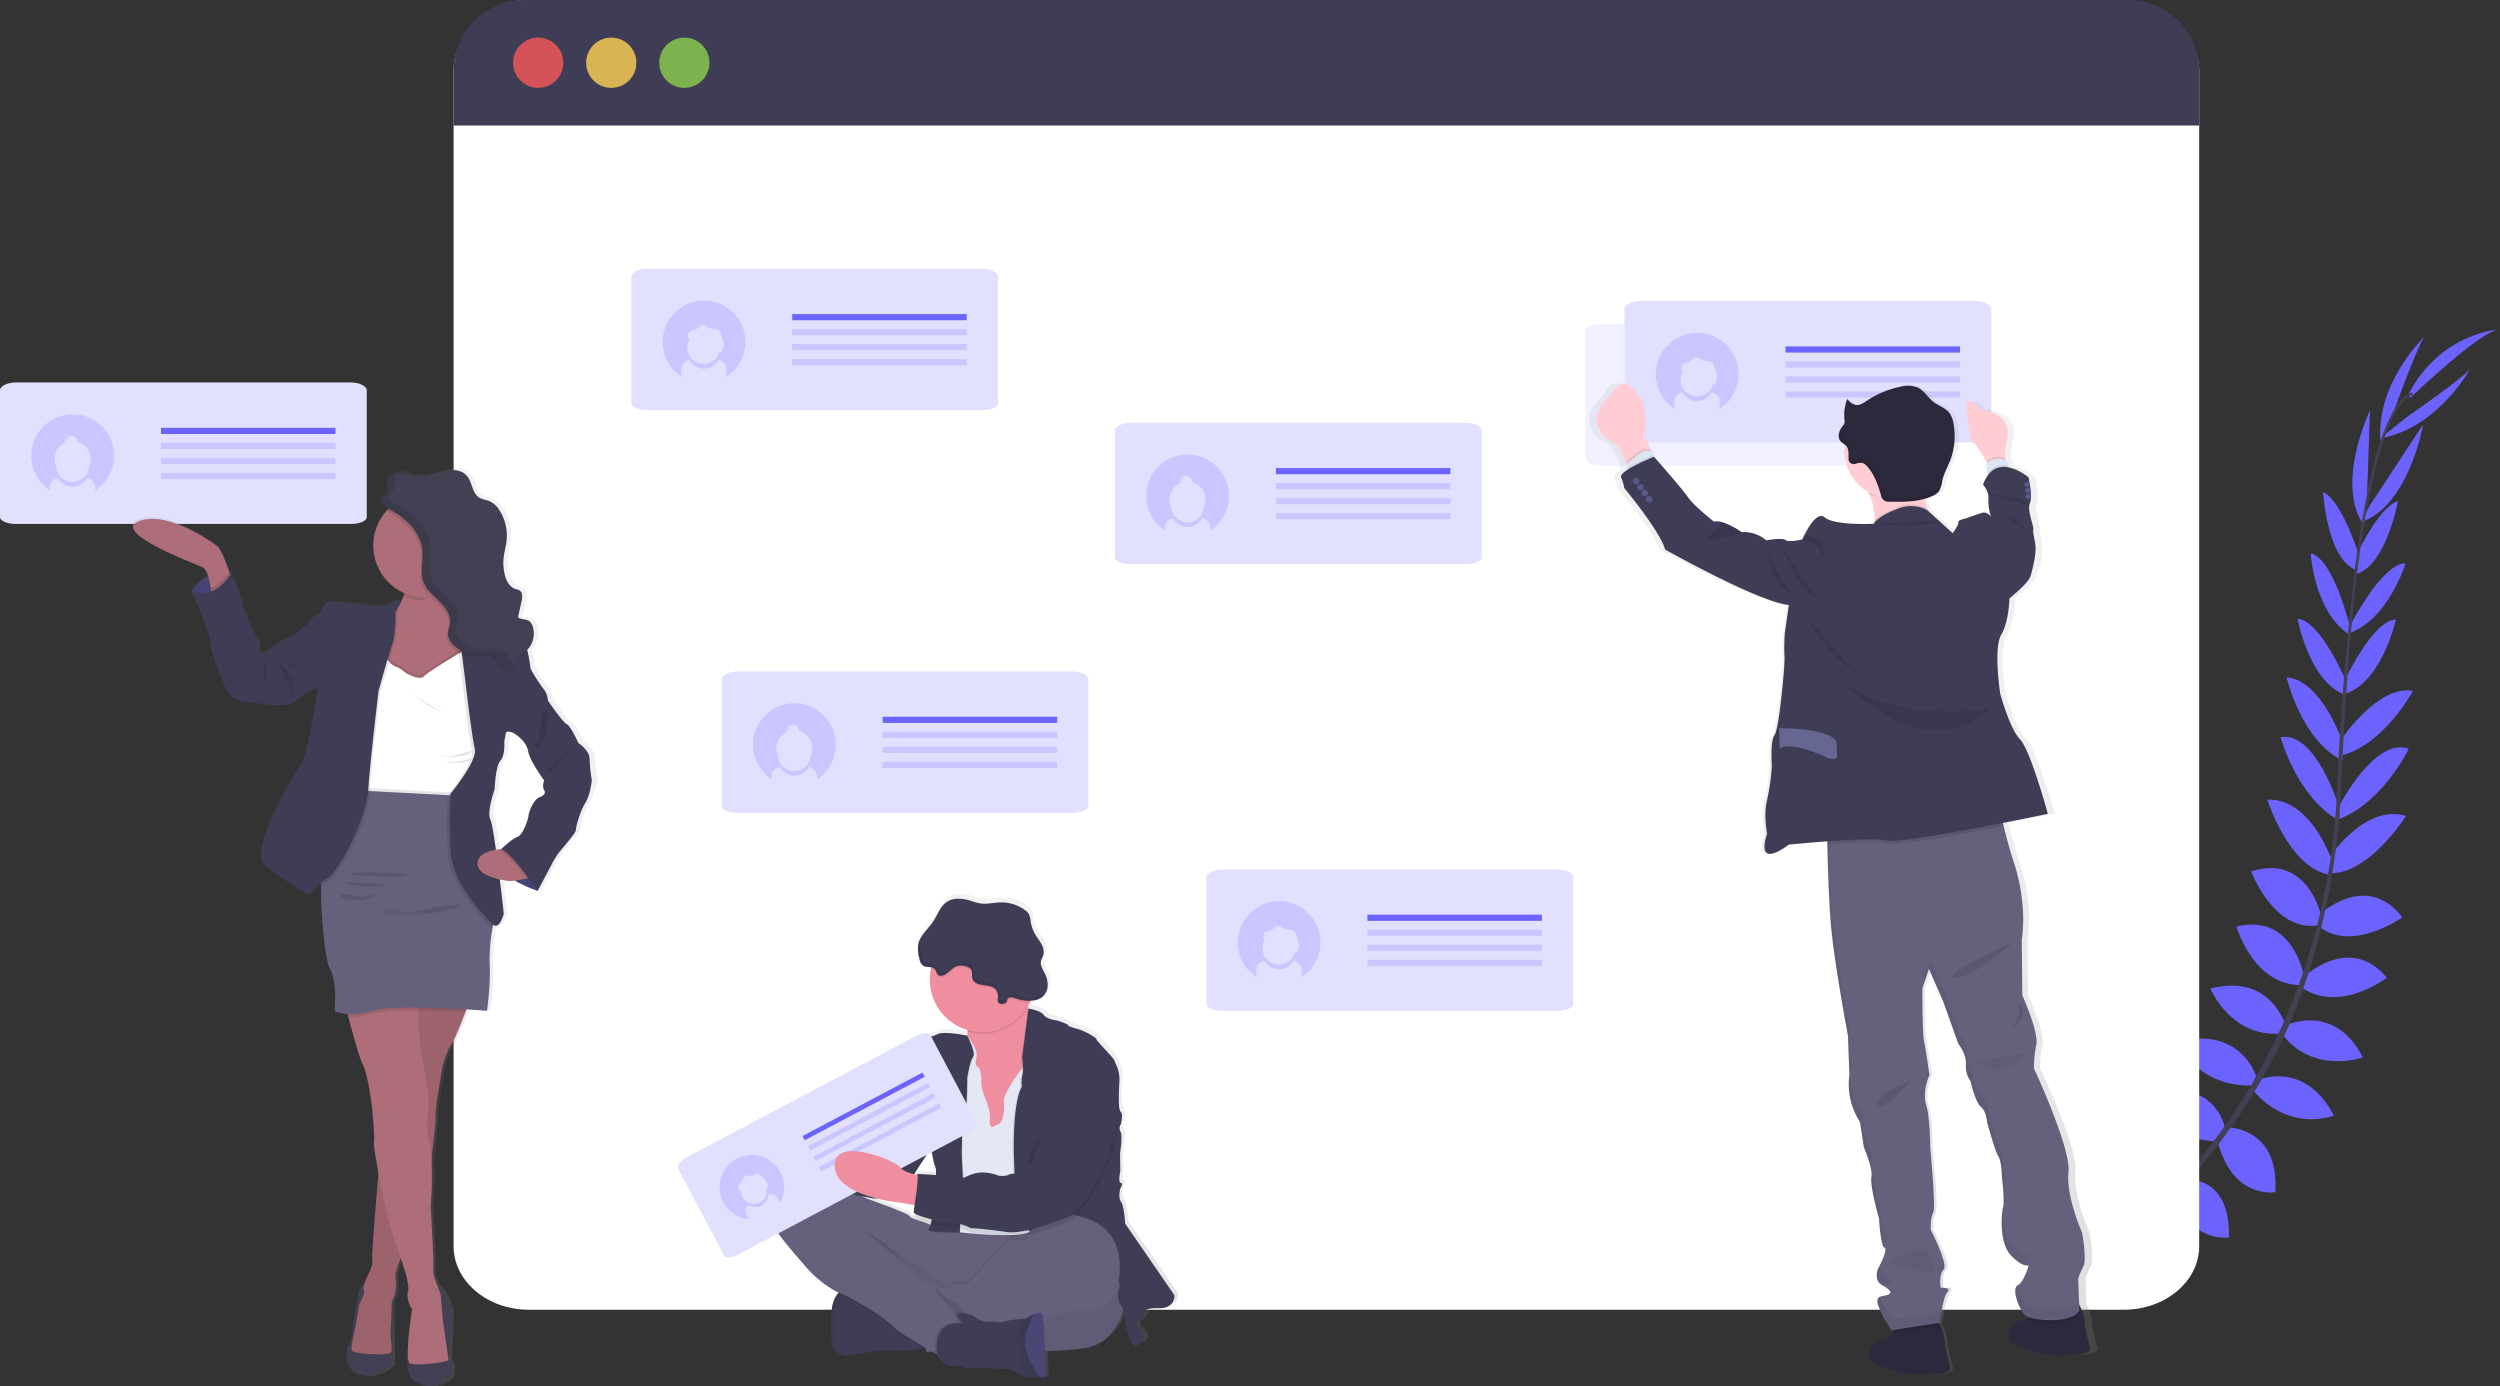 <svg xmlns="http://www.w3.org/2000/svg" xmlns:xlink="http://www.w3.org/1999/xlink" width="879.763" height="487.887" viewBox="0 0 879.763 487.887">
  <rect x="0" y="0" width="879.763" height="487.887" fill="#333333" stroke="none"/>
  <defs>
    <linearGradient id="linear-gradient" x1="0.5" y1="1" x2="0.5" gradientUnits="objectBoundingBox">
      <stop offset="0" stop-color="gray" stop-opacity="0.251"/>
      <stop offset="0.54" stop-color="gray" stop-opacity="0.122"/>
      <stop offset="1" stop-color="gray" stop-opacity="0.102"/>
    </linearGradient>
    <linearGradient id="linear-gradient-2" x1="-4.28" y1="0.935" x2="-4.28" y2="-0.076" xlink:href="#linear-gradient"/>
    <linearGradient id="linear-gradient-3" x1="0.5" y1="1" x2="0.5" y2="0" xlink:href="#linear-gradient"/>
  </defs>
  <g id="undraw_status_update_jjgk" transform="translate(0.02)">
    <path id="Path_48" data-name="Path 48" d="M960.626,683.238s-9.807-6.471-19.526-1.875c0,0,2.992,5.769,15.3,5.219Z" transform="translate(-219.359 -243.624)" fill="#6c63ff"/>
    <path id="Path_49" data-name="Path 49" d="M965.433,684.56s2.984,11.363-4.493,19.095c0,0-4.5-4.684-.04-16.159Z" transform="translate(-222.961 -244.603)" fill="#6c63ff"/>
    <path id="Path_50" data-name="Path 50" d="M976.7,669.089s-.726-9.663-22.55-6.463c0,0-.1,6.24,7.564,9.192S972.878,672.281,976.7,669.089Z" transform="translate(-221.996 -240.04)" fill="#6c63ff"/>
    <path id="Path_51" data-name="Path 51" d="M982.47,670.81s9.224,2.96,1,23.428c0,0-6.08-1.356-7.182-9.5S978.472,673.771,982.47,670.81Z" transform="translate(-226.425 -241.825)" fill="#6c63ff"/>
    <path id="Path_52" data-name="Path 52" d="M994.231,649.977s1.253-15.9-21.05-14.267c0,0-1.6,14.363,17.116,18.1Z" transform="translate(-225.834 -234.709)" fill="#6c63ff"/>
    <path id="Path_53" data-name="Path 53" d="M1011.583,627.672s-3.056-18.026-25.343-12.655c0,0-.088,15.584,21.7,16.948Z" transform="translate(-228.48 -230.35)" fill="#6c63ff"/>
    <path id="Path_54" data-name="Path 54" d="M1024.65,604.506s-5.123-17.555-27.21-12.3c0,0,5.259,15.791,25.742,15.544Z" transform="translate(-230.743 -225.744)" fill="#6c63ff"/>
    <path id="Path_55" data-name="Path 55" d="M1037.692,581.66s-5-18.217-26.332-12.767c0,0,7.118,17.308,24.92,15.855Z" transform="translate(-233.555 -221.026)" fill="#6c63ff"/>
    <path id="Path_56" data-name="Path 56" d="M1046.621,559s-3.846-22.279-23.731-17.347c0,0,5.769,20.268,22.263,20.587Z" transform="translate(-235.885 -215.584)" fill="#6c63ff"/>
    <path id="Path_57" data-name="Path 57" d="M1054.106,533.16s-4.612-22.462-24.736-15.959c0,0,7.892,21.225,23.316,19.031Z" transform="translate(-237.194 -210.549)" fill="#6c63ff"/>
    <path id="Path_58" data-name="Path 58" d="M1059.375,507.695s-7.333-22.454-22.885-21.848c0,0,7.5,23.723,21.545,26.332Z" transform="translate(-238.633 -204.45)" fill="#6c63ff"/>
    <path id="Path_59" data-name="Path 59" d="M1062.993,483.213s-7.98-27.034-20.643-24.952c0,0,5.53,20.667,20.188,29.165Z" transform="translate(-239.817 -198.856)" fill="#6c63ff"/>
    <path id="Path_60" data-name="Path 60" d="M1064.949,455.348s-7.477-22.526-19.949-23.428c0,0,5.083,22.167,19.693,29.277Z" transform="translate(-240.352 -193.557)" fill="#6c63ff"/>
    <path id="Path_61" data-name="Path 61" d="M1067.395,429.161s-9.328-22.55-17.555-23.061c0,0,4.054,22.207,16.757,26.763Z" transform="translate(-241.33 -188.34)" fill="#6c63ff"/>
    <path id="Path_62" data-name="Path 62" d="M1069.6,403.714s-5.729-24.5-13.98-26.524c0,0,1.125,20.036,13.15,28.359Z" transform="translate(-242.498 -182.498)" fill="#6c63ff"/>
    <path id="Path_63" data-name="Path 63" d="M1073.781,372.644s-6.033-19.518-12.711-22.494c0,0,1.325,23.013,11.171,27.274Z" transform="translate(-243.599 -177.035)" fill="#6c63ff"/>
    <path id="Path_64" data-name="Path 64" d="M1078.991,348.554l1.221-34.424s-12.464,25.981-2.139,40.5Z" transform="translate(-246.208 -169.757)" fill="#6c63ff"/>
    <path id="Path_65" data-name="Path 65" d="M1091.12,307.68s8.985-25.135,11.171-26.54c0,0-17.635,16.31-15.911,37.288Z" transform="translate(-248.689 -163.091)" fill="#6c63ff"/>
    <path id="Path_66" data-name="Path 66" d="M999.425,653.467s15.815-2.075,15.337,20.284c0,0-14.291,2.322-18.951-16.159Z" transform="translate(-230.413 -238.31)" fill="#6c63ff"/>
    <path id="Path_67" data-name="Path 67" d="M1018.077,630.37s18.281-.056,16.757,22.821c0,0-15.336,2.737-20.4-18.5Z" transform="translate(-234.176 -233.654)" fill="#6c63ff"/>
    <path id="Path_68" data-name="Path 68" d="M1031.39,609.345s16.589-7.78,27.21,12.3c0,0-15.329,6.479-28.67-9.057Z" transform="translate(-237.307 -229.106)" fill="#6c63ff"/>
    <path id="Path_69" data-name="Path 69" d="M1044.466,584.921s16.989-8.275,26.963,11.339c0,0-17.691,6.1-28.359-8.235Z" transform="translate(-239.962 -224.121)" fill="#6c63ff"/>
    <path id="Path_70" data-name="Path 70" d="M1052.16,562.435s16.35-15.624,29.4.176c0,0-16.709,12.847-30.155,3.3Z" transform="translate(-241.647 -218.535)" fill="#6c63ff"/>
    <path id="Path_71" data-name="Path 71" d="M1059.063,535.088s16.454-15.959,29.4.734c0,0-18.465,13.11-29.979,2.617Z" transform="translate(-243.076 -213.012)" fill="#6c63ff"/>
    <path id="Path_72" data-name="Path 72" d="M1063.07,508.344s12.671-19.949,27.585-15.488c0,0-13.142,21.122-27.449,20.18Z" transform="translate(-244.003 -205.737)" fill="#6c63ff"/>
    <path id="Path_73" data-name="Path 73" d="M1067.667,484.017s12.767-25.127,24.84-20.747c0,0-9.2,19.31-25.167,24.984Z" transform="translate(-244.866 -199.787)" fill="#6c63ff"/>
    <path id="Path_74" data-name="Path 74" d="M1068.529,455.222s13.126-19.773,25.423-17.363c0,0-10.732,20.052-26.691,23.085Z" transform="translate(-244.85 -194.715)" fill="#6c63ff"/>
    <path id="Path_75" data-name="Path 75" d="M1070.1,428.733s10.174-22.183,18.448-22.343c0,0-4.891,22.031-17.762,26.109Z" transform="translate(-245.424 -188.398)" fill="#6c63ff"/>
    <path id="Path_76" data-name="Path 76" d="M1072.63,404.128s11.307-22.478,19.805-22.518c0,0-5.785,19.215-19.43,24.489Z" transform="translate(-245.935 -183.391)" fill="#6c63ff"/>
    <path id="Path_77" data-name="Path 77" d="M1074.76,374.829s8.458-18.592,15.464-20.7c0,0-4.229,22.662-14.531,25.63Z" transform="translate(-246.365 -177.839)" fill="#6c63ff"/>
    <path id="Path_78" data-name="Path 78" d="M1080.823,349.16l18.9-28.79s-4.844,28.407-21.656,34.312Z" transform="translate(-247.034 -171.018)" fill="#6c63ff"/>
    <path id="Path_79" data-name="Path 79" d="M1095.463,312.839s21.976-15.161,22.766-17.619c0,0-11.171,21.241-31.918,24.992Z" transform="translate(-248.699 -165.936)" fill="#6c63ff"/>
    <path id="Path_80" data-name="Path 80" d="M1099.277,302.618s25.223-24.242,31.663-24.218c0,0-20.8.95-32.269,22.933Z" transform="translate(-251.196 -162.538)" fill="#6c63ff"/>
    <path id="Path_81" data-name="Path 81" d="M1075.07,368.755l.917.12c4.74-37.1,11.65-59.048,19.462-61.737l-.3-.878C1086.864,309.133,1079.921,330.741,1075.07,368.755Z" transform="translate(-246.428 -168.167)" fill="#444053"/>
    <path id="Path_82" data-name="Path 82" d="M1066.34,472.591l1.389.12c.287-3.463.511-7.014.662-10.541,1.325-30.705,3.376-58.9,6.08-80.042l-.8-1c-2.7,21.178-5.338,50.231-6.663,80.984C1066.867,465.609,1066.627,469.152,1066.34,472.591Z" transform="translate(-244.664 -183.295)" fill="#444053"/>
    <path id="Path_83" data-name="Path 83" d="M932.922,663.045c.248-.1,24.689-11.02,50.055-37.057a201.423,201.423,0,0,0,36.586-51.867c11.722-23.883,18.872-53.231,21.273-81.742l-1.452.678c-5.378,64-34.519,107.723-57.684,131.542-25.12,25.8-49.281,36.6-49.521,36.706Z" transform="translate(-217.557 -205.773)" fill="#444053"/>
    <path id="Path_84" data-name="Path 84" d="M850.905,158.088V571.761c0,12.3-11.866,22.343-26.516,22.343H263.136c-14.65,0-26.516-10.006-26.516-22.343V158.088c0-12.32,11.866-24.888,26.516-24.888l561.222,1.364C839.008,134.564,850.905,145.808,850.905,158.088Z" transform="translate(-77.018 -133.2)" fill="#fff"/>
    <path id="Path_85" data-name="Path 85" d="M850.905,158.216v19.151H236.62V158.216A25.016,25.016,0,0,1,261.66,133.2H825.9a25.016,25.016,0,0,1,25.008,25.016Z" transform="translate(-77.018 -133.2)" fill="#3f3d56"/>
    <circle id="Ellipse_1" data-name="Ellipse 1" cx="8.841" cy="8.841" r="8.841" transform="translate(180.524 13.238)" fill="#fa5959" opacity="0.8"/>
    <circle id="Ellipse_2" data-name="Ellipse 2" cx="8.841" cy="8.841" r="8.841" transform="translate(206.242 13.238)" fill="#fed253" opacity="0.8"/>
    <circle id="Ellipse_3" data-name="Ellipse 3" cx="8.841" cy="8.841" r="8.841" transform="translate(231.96 13.238)" fill="#8ccf4d" opacity="0.8"/>
    <g id="Group_6" data-name="Group 6" transform="translate(392.332 148.762)" opacity="0.2">
      <path id="Path_86" data-name="Path 86" d="M657.324,322.319V367c0,1.333-2.5,2.394-5.586,2.394H533.866c-3.08,0-5.586-1.077-5.586-2.394V322.319c0-1.333,2.49-2.689,5.586-2.689H651.739C654.835,319.622,657.324,320.979,657.324,322.319Z" transform="translate(-528.28 -319.63)" fill="#6c63ff"/>
    </g>
    <rect id="Rectangle_3" data-name="Rectangle 3" width="61.41" height="2.17" transform="translate(448.978 164.713)" fill="#6c63ff"/>
    <path id="Path_87" data-name="Path 87" d="M556.644,333.66a14.563,14.563,0,0,0-8.027,26.707V359.4a3.311,3.311,0,0,1,2.913-3.28,5.777,5.777,0,0,0,10.134,0,3.311,3.311,0,0,1,2.913,3.28v1.029a14.563,14.563,0,0,0-7.932-26.771Zm5.713,18.465a5.769,5.769,0,0,1-11.514,0,6.32,6.32,0,0,1,3.311-8.466,1.962,1.962,0,0,1-.311-1.045,1.923,1.923,0,0,1,1.931-1.923h.136a1.923,1.923,0,0,0-1.787,1.915,1.944,1.944,0,0,0,.255.958h.056a2.069,2.069,0,0,1,0-.383,1.875,1.875,0,0,1,.367-1.117,1.915,1.915,0,0,1,1.835-1.357h.136a1.908,1.908,0,0,0-1.468.862,1.867,1.867,0,0,1,1.061-.319,1.923,1.923,0,0,1,1.923,1.923,1.983,1.983,0,0,1,0,.216,6.327,6.327,0,0,1,4.692,6.112A6.438,6.438,0,0,1,562.358,352.125Z" transform="translate(-138.739 -173.703)" fill="#6c63ff" opacity="0.2"/>
    <rect id="Rectangle_4" data-name="Rectangle 4" width="61.41" height="2.17" transform="translate(448.978 169.995)" fill="#6c63ff" opacity="0.2"/>
    <rect id="Rectangle_5" data-name="Rectangle 5" width="61.41" height="2.17" transform="translate(448.978 175.277)" fill="#6c63ff" opacity="0.2"/>
    <rect id="Rectangle_6" data-name="Rectangle 6" width="61.41" height="2.17" transform="translate(448.978 180.568)" fill="#6c63ff" opacity="0.2"/>
    <g id="Group_7" data-name="Group 7" transform="translate(253.959 236.273)" opacity="0.2">
      <path id="Path_88" data-name="Path 88" d="M483.914,431.989v44.685c0,1.325-2.49,2.394-5.586,2.394H360.456c-3.08,0-5.586-1.085-5.586-2.394V431.989c0-1.333,2.49-2.689,5.586-2.689H478.345C481.425,429.3,483.914,430.657,483.914,431.989Z" transform="translate(-354.87 -429.3)" fill="#6c63ff"/>
    </g>
    <rect id="Rectangle_7" data-name="Rectangle 7" width="61.41" height="2.17" transform="translate(310.598 252.232)" fill="#6c63ff"/>
    <path id="Path_89" data-name="Path 89" d="M383.231,443.33a14.563,14.563,0,0,0-8.027,26.715v-.974a3.3,3.3,0,0,1,2.912-3.272,5.777,5.777,0,0,0,10.134,0,3.3,3.3,0,0,1,2.912,3.272v1.037a14.563,14.563,0,0,0-7.932-26.779Zm5.705,18.465a5.769,5.769,0,0,1-11.514,0,6.345,6.345,0,0,1,3.313-8.467,1.907,1.907,0,0,1-.3-1.037,1.931,1.931,0,0,1,1.923-1.931h.144a1.923,1.923,0,0,0-1.54,2.873h.064a1.94,1.94,0,0,1,0-.375,2.825,2.825,0,0,1,2.2-2.482h.072a1.931,1.931,0,0,0-1.468.862,1.906,1.906,0,0,1,1.053-.319,2.042,2.042,0,0,1,1.931,2.147,6.32,6.32,0,0,1,4.117,8.777Z" transform="translate(-103.698 -195.862)" fill="#6c63ff" opacity="0.2"/>
    <rect id="Rectangle_8" data-name="Rectangle 8" width="61.41" height="2.17" transform="translate(310.598 257.514)" fill="#6c63ff" opacity="0.2"/>
    <rect id="Rectangle_9" data-name="Rectangle 9" width="61.41" height="2.17" transform="translate(310.598 262.797)" fill="#6c63ff" opacity="0.2"/>
    <rect id="Rectangle_10" data-name="Rectangle 10" width="61.41" height="2.17" transform="translate(310.598 268.079)" fill="#6c63ff" opacity="0.2"/>
    <g id="Group_8" data-name="Group 8" transform="translate(222.145 94.565)" opacity="0.2">
      <path id="Path_90" data-name="Path 90" d="M444.028,254.4v44.685c0,1.325-2.49,2.394-5.586,2.394H320.586c-3.072,0-5.586-1.085-5.586-2.394V254.4c0-1.333,2.5-2.689,5.586-2.689H438.459C441.539,251.71,444.028,253.067,444.028,254.4Z" transform="translate(-315 -251.71)" fill="#6c63ff"/>
    </g>
    <rect id="Rectangle_11" data-name="Rectangle 11" width="61.41" height="2.17" transform="translate(278.767 110.524)" fill="#6c63ff"/>
    <rect id="Rectangle_12" data-name="Rectangle 12" width="61.41" height="2.17" transform="translate(278.767 115.806)" fill="#6c63ff" opacity="0.2"/>
    <rect id="Rectangle_13" data-name="Rectangle 13" width="61.41" height="2.17" transform="translate(278.767 121.089)" fill="#6c63ff" opacity="0.2"/>
    <rect id="Rectangle_14" data-name="Rectangle 14" width="61.41" height="2.17" transform="translate(278.767 126.371)" fill="#6c63ff" opacity="0.2"/>
    <path id="Path_91" data-name="Path 91" d="M343.328,265.74a14.571,14.571,0,0,0-7.98,26.715V289.99a3.312,3.312,0,0,1,2.913-3.28,5.777,5.777,0,0,0,10.134,0,3.3,3.3,0,0,1,2.912,3.28v2.522a14.563,14.563,0,0,0-7.979-26.771Zm6.384,17.778a.982.982,0,0,1-.191.247.8.8,0,0,1-.423.144h-.3a5.785,5.785,0,0,1-11.323-1.644,5.7,5.7,0,0,1,.759-2.842l-.064-.039a1.923,1.923,0,0,1,.191-2.673,3.845,3.845,0,0,1,1.2-.439,5.346,5.346,0,0,0,3.032-2.322,6.383,6.383,0,0,1,0,.878,1.285,1.285,0,0,1,1.827-.064,3.666,3.666,0,0,0,.519.59,1.6,1.6,0,0,0,.646.184l1.452.183a2.777,2.777,0,0,1,1.652.6,2.619,2.619,0,0,1,.551.974,14.555,14.555,0,0,1,.95,3.072,4.923,4.923,0,0,1-.439,3.136Z" transform="translate(-95.649 -159.98)" fill="#6c63ff" opacity="0.2"/>
    <g id="Group_9" data-name="Group 9" transform="translate(424.537 305.965)" opacity="0.2">
      <path id="Path_92" data-name="Path 92" d="M697.692,519.321v44.685c0,1.333-2.49,2.394-5.585,2.394H574.226c-3.08,0-5.586-1.077-5.586-2.394V519.321c0-1.333,2.49-2.681,5.586-2.681h117.9C695.2,516.6,697.692,517.948,697.692,519.321Z" transform="translate(-568.64 -516.639)" fill="#6c63ff"/>
    </g>
    <rect id="Rectangle_15" data-name="Rectangle 15" width="61.41" height="2.17" transform="translate(481.183 321.877)" fill="#6c63ff"/>
    <rect id="Rectangle_16" data-name="Rectangle 16" width="61.41" height="2.17" transform="translate(481.183 327.159)" fill="#6c63ff" opacity="0.2"/>
    <rect id="Rectangle_17" data-name="Rectangle 17" width="61.41" height="2.17" transform="translate(481.183 332.45)" fill="#6c63ff" opacity="0.2"/>
    <rect id="Rectangle_18" data-name="Rectangle 18" width="61.41" height="2.17" transform="translate(481.183 337.732)" fill="#6c63ff" opacity="0.2"/>
    <path id="Path_93" data-name="Path 93" d="M597,530.62a14.563,14.563,0,0,0-8.027,26.707v-2.466a3.312,3.312,0,0,1,2.913-3.271,5.777,5.777,0,0,0,10.134,0,3.3,3.3,0,0,1,2.912,3.271v2.53A14.563,14.563,0,0,0,597,530.62Zm6.384,17.77a.888.888,0,0,1-.191.255.8.8,0,0,1-.423.144h-.3a5.777,5.777,0,1,1-10.557-4.484h-.064a1.923,1.923,0,0,1,.191-2.673,3.85,3.85,0,0,1,1.2-.439,5.338,5.338,0,0,0,3.032-2.314,6.382,6.382,0,0,1,0,.878,1.285,1.285,0,0,1,1.827-.064,3.292,3.292,0,0,0,.519.582,1.519,1.519,0,0,0,.646.192l1.452.184a2.73,2.73,0,0,1,1.652.6,2.617,2.617,0,0,1,.55.974,14.408,14.408,0,0,1,.95,3.072,4.9,4.9,0,0,1-.455,3.1Z" transform="translate(-146.893 -213.499)" fill="#6c63ff" opacity="0.2"/>
    <path id="Path_94" data-name="Path 94" d="M520.1,667.915l-17.507-25.383s-.327-6.288-1.476-7.756-.247-4.732-.247-4.732,1.229-1.8.168-1.963-.168-4.165-.168-4.165l-.08-6.384s.982-6.128.168-7.6a2.394,2.394,0,0,1,.08-2.609s.982-3.511,0-4.413-.742-6.384-.495-10.693-1.716-6.775-1.716-7.429-6.463-7.014-6.463-7.589-4.094-2.936-6.551-3.591-3.679-1.141-3.6-1.468-3.846-1.6-3.846-1.6-3.431-.247-4.748-1.955-5.306-2.218-5.426-2.226l-.072-.343-.072-.367c.3-.519.591-1.053.854-1.6.08-.168.152-.327.223-.495a7.006,7.006,0,0,0,4.03-1.253,5.466,5.466,0,0,0,1.955-3.918,8.643,8.643,0,0,0-.95-4.349c-.718-1.468-1.771-2.992-1.412-4.588.16-.686.575-1.293.8-1.963a5.186,5.186,0,0,0-.59-3.87c-.615-1.181-1.476-2.226-2.17-3.375a13.1,13.1,0,0,1-1.724-4.788,7.374,7.374,0,0,0-.638-2.6,4.979,4.979,0,0,0-1.436-1.452,14.362,14.362,0,0,0-8.777-2.665c-2.226.08-4.453.678-6.663.407a24.409,24.409,0,0,1-3.886-1.013c-2.745-.8-5.913-1.149-8.3.423s-3.343,4.66-4.963,7.078c-1.436,2.13-3.527,3.926-4.62,6.192V541.7a7.87,7.87,0,0,0-.606,1.652,11.761,11.761,0,0,0,.359,5.41,3.766,3.766,0,0,0,1.325,2.394c.8.519,1.915.4,2.865.567-.04.152-.08.311-.112.463a18.354,18.354,0,0,0-.407,3.886A18.7,18.7,0,0,0,446.562,574v.495a13.088,13.088,0,0,1-.08,1.4h0s-8.227-1.692-10.429-.543-6.551,2.035-7.182,2.689-2.29.168-3.766,3.99-1.636,7.756-3.511,9.575-2.865,3.024-2.952,4.333.247,1.6-.487,2.035-1.8,2.122-1.476,2.777a2.314,2.314,0,0,1-.9,2.45,2.721,2.721,0,0,0-1.141,2.45s-.495,1.8-1.636,2.2-1.883,3.1-1.883,3.1l-3.71,4.269-7.357-8.139a3.1,3.1,0,0,0-4.373-.223l-3.623,3.216a7.134,7.134,0,0,0-3.615,2.155,9.374,9.374,0,0,0-1.867,2.785l-1.979,1.779a5.011,5.011,0,0,0-.511,5.546l4.716,5.211v.048a8.242,8.242,0,0,0-4.556,1.851c-7.03,6.208-7.118,11.921-6.048,14.531s9.982,12.655,9.982,12.655a39.859,39.859,0,0,0,12.655,10.318h0l-.056.056c-.152.16-.3.327-.439.511l-.12.16a1.137,1.137,0,0,0-.112.16l-.136.192-.1.16-.144.239-.088.152-.168.319s-.04.072-.056.1-.136.3-.2.447l-.072.167a.892.892,0,0,1-.128.319l-.072.216a1.354,1.354,0,0,1-.1.319l-.072.231q-.048.168-.1.359a1.068,1.068,0,0,1-.056.215c-.016.072-.088.391-.128.591a1.976,1.976,0,0,0,0,.231,3.577,3.577,0,0,0-.072.423.775.775,0,0,1-.04.3,1.931,1.931,0,0,0-.056.407,2.011,2.011,0,0,0,0,.311v1.548c-.168,9.575.391,10.94.391,10.94a5.3,5.3,0,0,0,4.341,3.256,5.72,5.72,0,0,0,1.4-.072c4.253-.742,14.235-2.45,17.754-1.8,2.115.391,6.032-.192,8.817-.718l.734-.144.511,1.6,1.6-.447,1.372.8.87.495c1.6,5.474,8.171,3.607,8.171,3.607l1.556.9,15.791.407a31.743,31.743,0,0,0,5.586,2.681,5.01,5.01,0,0,0,.8.176,35.408,35.408,0,0,0,4.4.08c1.213,0,2.146-.08,2.146-.08s-.16-4.285-.391-9.089a128.81,128.81,0,0,0,14.626-1.2c8.434-1.484,11.969-9.152,13.246-13.246a37.425,37.425,0,0,1,.8,5.083,37.087,37.087,0,0,0,1.309,4.4,14.728,14.728,0,0,0,1.8,3.272c6.216-2.123,2.45-5.306,1.141-6.695s.9-2.529.9-2.529,1.724-1.149,1.6-2.21-.247-2.2,5.322-2.122S520.1,667.915,520.1,667.915Zm-86.4-52.122c.072.471.846,5.5,1.548,6.822a8.7,8.7,0,0,1,.184,2.689c-3.3-.263-6.727-.407-6.727-.407a.8.8,0,0,1,.176.423l-.519-.12-.758-.183,6.08-9.232Zm-12.033,19.151,5.705.91.479.072a20.381,20.381,0,0,0-.3,2.7c0,.08.128.183.311.3a8.566,8.566,0,0,0-.112,1.348c.1.455,2.761,1.428,5.825,2.242-.048.16-.088.319-.128.463h0c-2.705-1.42-6.958-2.083-7.453-3.136s-14.969-6.12-14.969-6.12-.535-.279-1.444-.718l3.814.718,1.045-.1a57.037,57.037,0,0,0,7.221,1.317Z" transform="translate(-105.522 -212.861)" fill="url(#linear-gradient)"/>
    <path id="Path_95" data-name="Path 95" d="M506.717,700.162s-2.274,13.709-13.789,15.735-49.952,1.6-49.952,1.6S421,714.3,413.054,695.765s-13.062-25.957-6.248-26.276,43.552,12.408,45.659,12.568S508.744,653.857,506.717,700.162Z" transform="translate(-110.763 -241.556)" fill="#65617d"/>
    <path id="Path_96" data-name="Path 96" d="M506.717,700.162s-2.274,13.709-13.789,15.735-49.952,1.6-49.952,1.6S421,714.3,413.054,695.765s-13.062-25.957-6.248-26.276,43.552,12.408,45.659,12.568S508.744,653.857,506.717,700.162Z" transform="translate(-110.763 -241.556)" opacity="0.05"/>
    <path id="Path_97" data-name="Path 97" d="M403.528,721.747a5.259,5.259,0,0,0,4.285,3.272,5.59,5.59,0,0,0,1.388-.08c4.213-.726,14.108-2.394,17.595-1.779,2.1.391,5.985-.192,8.777-.71,1.835-.343,3.192-.67,3.192-.67s-3.24-10.788-3.647-11.108-14.626-8.873-14.626-8.873L409.25,701h0a5.913,5.913,0,0,0-3.806,2.242c-1.189,1.436-2.21,3.79-2.274,7.652C402.97,720.4,403.528,721.747,403.528,721.747Z" transform="translate(-110.661 -247.925)" fill="#3f3d56"/>
    <path id="Path_98" data-name="Path 98" d="M403.531,721.747a5.259,5.259,0,0,0,4.285,3.272,46,46,0,0,1-3.048-4.453l.056-7.868a13.868,13.868,0,0,1,4.429-11.7h0s-5.921.407-6.08,9.895S403.531,721.747,403.531,721.747Z" transform="translate(-110.664 -247.925)" opacity="0.05"/>
    <path id="Path_99" data-name="Path 99" d="M463.075,699.259l10.461-8.187L490,674.849l-4.461-.2c-.67.423-2.537,1.763-2.609,3.391-.08,1.979-4.445.136-6.719,1.269s-13.382,15.353-15.313,15.265-3.487-.989-4.293.391a.789.789,0,0,1-.064.088Z" transform="translate(-121.453 -242.601)" opacity="0.1"/>
    <path id="Path_100" data-name="Path 100" d="M406,703.258l1.133.519c7.98,3.407,17.754,10.541,18.488,11.842.447.8,6.136,4.245,10.525,6.83,1.835-.343,3.192-.67,3.192-.67s-3.24-10.788-3.647-11.107-14.618-8.873-14.618-8.873L409.83,701h0A5.913,5.913,0,0,0,406,703.258Z" transform="translate(-111.242 -247.925)" opacity="0.1"/>
    <path id="Path_101" data-name="Path 101" d="M378.215,670.55c1.053,2.593,9.895,12.568,9.895,12.568s5.586,7.3,13.565,10.708,17.762,10.541,18.488,11.842c.471.8,6.807,4.644,11.267,7.269l1.005.583,2.21,1.285,1.173.67s2.713-2.178,5.418-4.373,5.33-4.341,5.37-4.46c.08-.247,1.133-3,.886-3.192-.128-.08-.678-1.2-1.708-2.506a11.5,11.5,0,0,0-4.125-3.415,11.713,11.713,0,0,1-5.354-5.586s-.359-.255-.894-.6a10.854,10.854,0,0,0-3.647-1.6c-1.787-.224-5.107-3.87-5.107-3.87a10,10,0,0,1-3.192-3.327c-.854-1.779-13.43-10.373-14.595-11.171l30.514,19.542,7.3,4.684,10.461-8.187L473.61,671.2l-5.434-.239c-7.98-.351-22.207-.894-24-.487a13.565,13.565,0,0,1-4.461.287s-4.054.184-6.727-1.229-6.9-2.075-7.389-3.12-14.842-6.08-14.842-6.08-19.542-10.373-26.516-4.213S377.146,667.957,378.215,670.55Z" transform="translate(-105.528 -238.461)" fill="#65617d"/>
    <path id="Path_102" data-name="Path 102" d="M457.31,594.005l2.514,8.354,3.24,18.816,11.921.8,3.455-5.729,3.439-5.705s2.146-7.6,3.694-14.962c1.365-6.5,2.25-12.823.8-13.509-1.317-.606-2.178-2.8-2.745-5.155-.072-.287-.136-.583-.191-.878a45.9,45.9,0,0,1-.8-6.049s-24.984-1.3-21.5,9a16.262,16.262,0,0,1,.942,5.474,13.052,13.052,0,0,1-.08,1.4A11.675,11.675,0,0,1,457.31,594.005Z" transform="translate(-121.609 -221.442)" fill="#ee8e9e"/>
    <path id="Path_103" data-name="Path 103" d="M450.8,596.665l.894,14.2,2.027,12.081,2.274,5.586,2.027,30.609s19.55,2.266,24.306,0a2.083,2.083,0,0,0,.862-.67c5.745-8.674,3.862-33.793,3.862-33.793l2.21-16.246-1.46-8.418-3.527-.375-2.721-.287s-.614.75-1.492,1.923c-2.394,3.192-6.83,9.416-6.535,12.025.407,3.567-.487,7.182-1.867,7.78s-2.513,1.548-2.753.574a4.389,4.389,0,0,1-.247-2.593c.247-1.38-1.053-5.586-1.053-5.586s-2.186-4.947-2.027-7.054-.239-4.54-.894-5.107-1.54-1.141-.8-3.734-3.192-7.644-3.192-7.644Z" transform="translate(-120.294 -225.483)" fill="#e3e8f4"/>
    <path id="Path_104" data-name="Path 104" d="M483.161,629.8l.8,24.25,4.684,2.6a2.027,2.027,0,0,0,.862-.678c5.745-8.674,3.862-33.793,3.862-33.793l2.186-16.222-1.46-8.418-3.527-.375c1.365-6.5,2.258-12.815.8-13.5-1.317-.614-2.186-2.8-2.745-5.155h0l-2.537,17.148s.215,1.54.287,3.136a8.882,8.882,0,0,1-.208,3.024,10.088,10.088,0,0,0-.16,4.054c-1.46,2.577-2.194,7.349-2.545,11.969C482.978,623.969,483.161,629.8,483.161,629.8Z" transform="translate(-126.825 -223.175)" opacity="0.1"/>
    <path id="Path_105" data-name="Path 105" d="M488.8,578s4.086.511,5.378,2.21,4.708,1.947,4.708,1.947,3.894,1.3,3.806,1.6,1.141.8,3.575,1.46,6.487,3,6.487,3.575,6.384,6.886,6.384,7.541,1.939,3.08,1.7,7.381-.487,9.727.487,10.621,0,4.381,0,4.381a2.394,2.394,0,0,0-.08,2.593c.8,1.46-.168,7.541-.168,7.541l.088,6.328s-.894,3.99.16,4.133-.16,1.947-.16,1.947-.894,3.248.239,4.708,1.46,7.7,1.46,7.7l17.355,25.223s.239,4.62-5.274,4.541-5.434,1.053-5.266,2.107-1.54,2.194-1.54,2.194-2.194,1.133-.894,2.514,5.027,4.54-1.133,6.647a14.665,14.665,0,0,1-1.787-3.24,37.767,37.767,0,0,1-1.3-4.381s-.567-6.168-1.7-6.974-.974-4.708-.974-4.708,1.6-3.192-.646-4.461-35.2-19.542-35.2-19.542l-.8-24.25s-.567-17.922,2.841-23.938a10.087,10.087,0,0,1,.16-4.054c.567-1.46-.08-6.168-.08-6.168Z" transform="translate(-126.936 -223.072)" fill="#3f3d56"/>
    <path id="Path_106" data-name="Path 106" d="M455.951,589.981s-8.155-1.684-10.373-.55-6.487,2.027-7.134,2.681-2.274.16-3.734,3.99-1.6,7.7-3.487,9.488-2.841,3-2.92,4.293.247,1.6-.487,2.027-1.779,2.115-1.46,2.761,16.869,14.922,16.869,14.922.8,5.434,1.54,6.814-.8,20.356-2.434,21.648,10.98,1.173,10.98,1.173.575-12.448,1.061-13.1-.327-13.948-.327-13.948-.08-11.355.974-14.363.934-12.975.934-12.975.934-5.985,2.067-7.381S455.951,589.981,455.951,589.981Z" transform="translate(-115.342 -225.303)" opacity="0.1"/>
    <path id="Path_107" data-name="Path 107" d="M455.653,589.673S447.5,588,445.279,589.13s-6.487,2.027-7.134,2.673-2.274.168-3.726,3.99-1.6,7.708-3.487,9.488-2.841,3-2.92,4.3.239,1.6-.487,2.027-1.787,2.107-1.46,2.761,16.869,14.922,16.869,14.922.8,5.434,1.54,6.807-.8,20.356-2.434,21.656,10.948,1.173,10.948,1.173.567-12.448,1.053-13.094-.327-13.948-.327-13.948-.08-11.355.974-14.363.942-12.975.942-12.975.926-5.985,2.059-7.381S455.653,589.673,455.653,589.673Z" transform="translate(-115.283 -225.242)" fill="#3f3d56"/>
    <path id="Path_108" data-name="Path 108" d="M462,579.007a16.261,16.261,0,0,1,.942,5.474,18.576,18.576,0,0,0,21.337-8.426,45.911,45.911,0,0,1-.8-6.048S458.508,568.706,462,579.007Z" transform="translate(-122.488 -221.447)" opacity="0.1"/>
    <path id="Path_109" data-name="Path 109" d="M446.64,560.538a18.528,18.528,0,1,0,.4-3.862,18.528,18.528,0,0,0-.4,3.862Z" transform="translate(-119.453 -215.792)" fill="#ee8e9e"/>
    <path id="Path_110" data-name="Path 110" d="M427.58,619.11l-4.461,1.38a2.3,2.3,0,0,1-.894,2.394,2.7,2.7,0,0,0-1.133,2.394s-.487,1.787-1.6,2.194-1.859,3.08-1.859,3.08l-3.734,4.3s-1.38,1.133-1.133,1.7-1.46.726-1.46.726l.894,14.443,7.7,1.452,4.788-.487,3.894-1.452,3.407-2.035,1.54-3.99,6.807-10.373Z" transform="translate(-112.315 -231.379)" fill="#3f3d56"/>
    <path id="Path_111" data-name="Path 111" d="M407.655,641.159s-9.895-14.275-17.276-6.567,3,20.188,5.434,19.781,14.036-1.053,14.036-1.053Z" transform="translate(-107.559 -234.045)" fill="#ee8e9e"/>
    <path id="Path_112" data-name="Path 112" d="M447.14,556.683a2.251,2.251,0,0,1,1.364.615c.622.662.654,1.835,1.476,2.25a1.723,1.723,0,0,0,.966.112c2.154-.311,3.4-2.745,5.474-3.415a5.585,5.585,0,0,1,3.631.311,2.761,2.761,0,0,1,1.2.8c.694.9.207,2.218.527,3.3.447,1.508,2.242,2.107,3.806,2.3s3.311.311,4.349,1.484a3.989,3.989,0,0,1,.8,3.136,2.5,2.5,0,0,0,0,1.165c.431,1.213,2.537,1.037,3.088.072.4-.694.279-1.277,1.221-1.468a3.99,3.99,0,0,1,1.987.343,14.451,14.451,0,0,0,5.139.8,18.576,18.576,0,1,0-34.982-11.762Z" transform="translate(-119.554 -215.799)" opacity="0.1"/>
    <path id="Path_113" data-name="Path 113" d="M469.531,565.71a2.5,2.5,0,0,1,0-1.165,3.99,3.99,0,0,0-.8-3.136c-1.037-1.173-2.793-1.285-4.349-1.484s-3.359-.8-3.806-2.3c-.319-1.085.168-2.394-.527-3.3a2.673,2.673,0,0,0-1.2-.8,5.586,5.586,0,0,0-3.631-.319c-2.075.67-3.32,3.1-5.474,3.415a1.733,1.733,0,0,1-.966-.112c-.8-.415-.854-1.6-1.476-2.25-.989-1.046-2.857-.375-4.062-1.149a3.7,3.7,0,0,1-1.309-2.394,11.627,11.627,0,0,1-.359-5.378c.7-3.016,3.4-5.083,5.123-7.66,1.6-2.394,2.506-5.434,4.915-7.03s5.506-1.229,8.227-.423a23.049,23.049,0,0,0,3.854,1.013c2.186.271,4.389-.327,6.6-.4a14.14,14.14,0,0,1,8.714,2.649,4.786,4.786,0,0,1,1.42,1.436,7.245,7.245,0,0,1,.638,2.585,13.118,13.118,0,0,0,1.708,4.74c.686,1.141,1.54,2.178,2.154,3.359a5.13,5.13,0,0,1,.583,3.838c-.208.67-.614,1.269-.8,1.955-.359,1.6.686,3.1,1.4,4.556a8.6,8.6,0,0,1,.95,4.325,5.458,5.458,0,0,1-1.947,3.886,6.957,6.957,0,0,1-4.109,1.245,14.626,14.626,0,0,1-5.243-.8,3.989,3.989,0,0,0-1.979-.343c-.95.192-.8.8-1.229,1.468C472.069,566.748,469.962,566.923,469.531,565.71Z" transform="translate(-118.398 -213.28)" fill="#3f3d56"/>
    <path id="Path_114" data-name="Path 114" d="M462.275,699.859l10.461-8.187L489.2,675.449l-5.434-.239a3.542,3.542,0,0,0-1.149,2.21c-.08,1.987-4.445.144-6.719,1.277s-13.382,15.353-15.313,15.257-3.487-.981-4.293.391l-.064.1a2.307,2.307,0,0,1-1.237.734Z" transform="translate(-121.14 -242.714)" opacity="0.1"/>
    <path id="Path_115" data-name="Path 115" d="M437.69,697.859l5.258,16.757.8,2.633,2.506-.686,5.522-1.516,24.577-6.751A21.324,21.324,0,0,0,485.2,705.9a26.753,26.753,0,0,1,15.273-3.335c3.248.3,6.862-1.093,9.863-6.639,0,0,6.806-20.108-10.373-25.861s-18.018,3.056-18.018,3.056l-.231.144c-.67.423-2.538,1.764-2.609,3.391-.08,1.979-4.445.136-6.719,1.269s-13.366,15.416-15.3,15.328-3.487-.989-4.293.391a.8.8,0,0,1-.064.088c-.6.8-2.394,1.021-3.6,1.053h-1.125l-.152.048-1.245.367Z" transform="translate(-117.645 -241.28)" fill="#65617d"/>
    <path id="Path_116" data-name="Path 116" d="M439.4,661.865l2.53.407,1.053-10.461s-1.157-.176-2.609-.511C440.757,652.752,439.879,658.4,439.4,661.865Z" transform="translate(-117.99 -237.883)" opacity="0.1"/>
    <path id="Path_117" data-name="Path 117" d="M505.8,603.216s7.541-2.186,5.681,19.223a59.8,59.8,0,0,1-15.815,34.95s-16.063,7.054-23.276,5.921-12.472-1.381-12.472-1.381a18.456,18.456,0,0,0-7.3-1.947c-4.054-.16-12.568-2.673-12.767-3.487s2.115-12.727,1.141-13.621c0,0,11.355.463,12.488,1.285s2.753.231,3.99,0,4.947-3.471,12.328-.638c0,0,2.513.247,3.487-.407a3.494,3.494,0,0,1,2.537-.16,6.983,6.983,0,0,0,1.756-.894c.247-.319,2.194,0,2.194,0a.862.862,0,0,0,1.213-.567,5.315,5.315,0,0,1,1.133-1.779s2.194-12.328,6.328-16.948a2.649,2.649,0,0,0,.894-2.354C489.009,619.111,496.062,600.6,505.8,603.216Z" transform="translate(-118.078 -228.116)" opacity="0.1"/>
    <path id="Path_118" data-name="Path 118" d="M448.85,701.949l10.708,12.967.072-.08c.08-.239,1.133-3,.886-3.192s-2.107-4.221-5.841-5.921a11.117,11.117,0,0,1-4.58-4.173Z" transform="translate(-119.9 -248.036)" opacity="0.1"/>
    <path id="Path_119" data-name="Path 119" d="M448.942,726.528l1.173.67s2.713-2.178,5.418-4.373,5.33-4.341,5.37-4.461c.08-.247,1.133-3,.886-3.192-.128-.08-.678-1.2-1.708-2.506-7.261-2.035-2.633,3.008-2.019,3.24,0,0-8.841-2.027-9.328,7.6A11.492,11.492,0,0,0,448.942,726.528Z" transform="translate(-119.871 -250.184)" opacity="0.1"/>
    <path id="Path_120" data-name="Path 120" d="M458.113,730.612l1.548.894,15.648.407a31.6,31.6,0,0,0,5.538,2.665,5.14,5.14,0,0,0,.8.176,36.5,36.5,0,0,0,4.365.08c1.2,0,2.123-.08,2.123-.08s-.742-19.741-1.3-21.816c-.263-1-1.6-.8-2.873-.279a18.511,18.511,0,0,0-2.8,1.42s-6.647.638-7.708,1.213-4.054-.327-5.921,0-5.187-2.194-5.187-2.194c-9.081-3-3.99,2.593-3.327,2.841,0,0-8.833-2.027-9.32,7.6S458.113,730.612,458.113,730.612Z" transform="translate(-120.066 -250.19)" fill="#3f3d56"/>
    <path id="Path_121" data-name="Path 121" d="M488.608,722.995c.168,4.086,3.351,9.161,5.259,11.842,1.2,0,2.122-.08,2.122-.08s-.742-19.741-1.3-21.816c-.263-1-1.6-.8-2.873-.279C490.244,715.606,488.473,719.7,488.608,722.995Z" transform="translate(-127.931 -250.194)" fill="#565387"/>
    <path id="Path_122" data-name="Path 122" d="M488.608,722.995c.168,4.086,3.351,9.161,5.259,11.842,1.2,0,2.122-.08,2.122-.08s-.742-19.741-1.3-21.816c-.263-1-1.6-.8-2.873-.279C490.244,715.606,488.473,719.7,488.608,722.995Z" transform="translate(-127.931 -250.194)" opacity="0.1"/>
    <path id="Path_123" data-name="Path 123" d="M485.193,723.537c1.077,3.942,1.061,8.37,2.777,11.044a5.124,5.124,0,0,0,.8.176,36.47,36.47,0,0,0,4.365.08c1.2,0,2.122-.08,2.122-.08s-.742-19.741-1.3-21.816c-.263-1-1.6-.8-2.873-.279a18.521,18.521,0,0,0-2.8,1.42S483.813,718.486,485.193,723.537Z" transform="translate(-127.189 -250.194)" opacity="0.05"/>
    <path id="Path_124" data-name="Path 124" d="M417.59,676.26s7.772,2.522,14.363,11.483Z" transform="translate(-113.583 -242.926)" opacity="0.1"/>
    <g id="Group_10" data-name="Group 10" transform="translate(323.032 330.486)" opacity="0.1">
      <path id="Path_125" data-name="Path 125" d="M496.679,554.3l-.048.176a5.46,5.46,0,0,1-.271.678A4.787,4.787,0,0,1,496.679,554.3Z" transform="translate(-452.531 -548.77)"/>
      <path id="Path_126" data-name="Path 126" d="M441.6,548.966a7.29,7.29,0,0,1,.6-1.6c-.04.136-.08.279-.112.423a11.634,11.634,0,0,0,.359,5.378,3.694,3.694,0,0,0,1.309,2.394c1.2.8,3.072.1,4.054,1.141.63.662.662,1.843,1.476,2.25a1.6,1.6,0,0,0,.974.112c2.154-.3,3.4-2.737,5.474-3.407a5.475,5.475,0,0,1,3.623.311,2.673,2.673,0,0,1,1.2.8c.694.894.208,2.218.527,3.3.447,1.5,2.242,2.1,3.8,2.3s3.311.3,4.357,1.484a3.926,3.926,0,0,1,.8,3.136,2.577,2.577,0,0,0,0,1.157c.431,1.221,2.537,1.037,3.088.08.4-.7.279-1.277,1.221-1.476a4.069,4.069,0,0,1,1.987.343,14.606,14.606,0,0,0,5.242.8,7.069,7.069,0,0,0,4.109-1.245,4.908,4.908,0,0,0,1.261-1.54,5.186,5.186,0,0,1-1.748,2.753,6.957,6.957,0,0,1-4.109,1.245,14.6,14.6,0,0,1-5.242-.8,3.99,3.99,0,0,0-1.987-.343c-.942.192-.8.8-1.221,1.468-.551.966-2.657,1.141-3.088-.072a2.609,2.609,0,0,1,0-1.165,3.926,3.926,0,0,0-.8-3.136c-1.045-1.173-2.793-1.285-4.357-1.484s-3.351-.8-3.8-2.3c-.319-1.085.168-2.394-.527-3.3a2.673,2.673,0,0,0-1.2-.8,5.586,5.586,0,0,0-3.631-.319c-2.075.67-3.32,3.1-5.474,3.415a1.755,1.755,0,0,1-.974-.112c-.8-.415-.846-1.6-1.476-2.25-.982-1.045-2.849-.375-4.054-1.149a3.694,3.694,0,0,1-1.309-2.394A11.626,11.626,0,0,1,441.6,548.966Z" transform="translate(-441.433 -547.37)"/>
    </g>
    <path id="Path_127" data-name="Path 127" d="M496.689,629.735c-1.484,2-3.192,3.862-4.492,5.985a11.354,11.354,0,0,0-1.971,7.078c1.356-1.4,1.979-3.327,2.841-5.075,1.452-2.968,3.623-5.482,5.45-8.2.351-.519,2.593-3.527,1.46-3.67C499.043,625.729,497.223,629.049,496.689,629.735Z" transform="translate(-128.256 -232.74)" opacity="0.1"/>
    <path id="Path_128" data-name="Path 128" d="M424.371,589.509l16.254,30.737c.487.91-.838,2.561-2.952,3.687l-81.127,42.906c-2.115,1.117-4.229,1.285-4.708.367l-16.254-30.729c-.487-.918.734-2.761,2.849-3.878l81.128-42.906C421.682,588.567,423.892,588.591,424.371,589.509Z" transform="translate(-96.992 -225.261)" fill="#fff"/>
    <g id="Group_11" data-name="Group 11" transform="translate(238.484 363.572)" opacity="0.2">
      <path id="Path_129" data-name="Path 129" d="M424.371,589.509l16.254,30.737c.487.91-.838,2.561-2.952,3.687l-81.127,42.906c-2.115,1.117-4.229,1.285-4.708.367l-16.254-30.729c-.487-.918.734-2.761,2.849-3.878l81.128-42.906C421.682,588.567,423.892,588.591,424.371,589.509Z" transform="translate(-335.477 -588.834)" fill="#6c63ff"/>
    </g>
    <rect id="Rectangle_19" data-name="Rectangle 19" width="47.805" height="1.684" transform="translate(282.365 399.775) rotate(-27.87)" fill="#6c63ff"/>
    <rect id="Rectangle_20" data-name="Rectangle 20" width="47.805" height="1.684" transform="translate(284.289 403.417) rotate(-27.87)" fill="#6c63ff" opacity="0.2"/>
    <rect id="Rectangle_21" data-name="Rectangle 21" width="47.805" height="1.684" transform="translate(286.21 407.045) rotate(-27.87)" fill="#6c63ff" opacity="0.2"/>
    <rect id="Rectangle_22" data-name="Rectangle 22" width="47.805" height="1.684" transform="translate(288.135 410.687) rotate(-27.87)" fill="#6c63ff" opacity="0.2"/>
    <path id="Path_130" data-name="Path 130" d="M360,643.885a11.331,11.331,0,0,0,4.2,21.3l-.894-1.692a2.577,2.577,0,0,1,.8-3.319,4.492,4.492,0,0,0,6.974-3.687,2.585,2.585,0,0,1,3.192,1.2l.918,1.739a11.331,11.331,0,0,0-15.2-15.536Zm10.876,9.9a.606.606,0,0,1-.04.239.671.671,0,0,1-.239.255l-.2.112a4.5,4.5,0,1,1-8.905.8h-.056a1.508,1.508,0,0,1-.838-1.915,2.881,2.881,0,0,1,.662-.734,4.158,4.158,0,0,0,1.245-2.7,4.782,4.782,0,0,1,.3.614,1,1,0,0,1,1.229-.71,3.374,3.374,0,0,0,.575.215,1.31,1.31,0,0,0,.519-.1l1.061-.407a1.6,1.6,0,0,1,2.091.287,11.578,11.578,0,0,1,1.771,1.764,3.822,3.822,0,0,1,.83,2.282Z" transform="translate(-100.727 -236.118)" fill="#6c63ff" opacity="0.2"/>
    <path id="Path_131" data-name="Path 131" d="M404.66,645.886c-.08,10.7,22.063,12.975,22.063,12.975l5.657.894,2.529.407,1.053-10.461s-1.157-.176-2.609-.511c-2.138-.5-4.915-1.365-5.5-2.577C426.883,644.586,404.74,635.178,404.66,645.886Z" transform="translate(-110.971 -235.772)" fill="#ee8e9e"/>
    <path id="Path_132" data-name="Path 132" d="M505.543,601.158s7.541-2.186,5.681,19.223a59.8,59.8,0,0,1-15.815,34.95s-16.063,7.054-23.276,5.921-12.488-1.38-12.488-1.38a18.453,18.453,0,0,0-7.3-1.947c-4.054-.16-12.568-2.673-12.767-3.487s2.115-12.767,1.141-13.621c0,0,11.355.463,12.488,1.285s2.753.231,3.99,0,4.947-3.479,12.328-.638c0,0,2.514.247,3.487-.407a3.5,3.5,0,0,1,2.537-.159A6.975,6.975,0,0,0,477.3,640c.247-.319,2.194,0,2.194,0a.854.854,0,0,0,1.213-.567,5.394,5.394,0,0,1,1.133-1.787s2.194-12.32,6.328-16.948a2.625,2.625,0,0,0,.894-2.346C488.754,617.053,495.816,598.589,505.543,601.158Z" transform="translate(-118.023 -227.702)" fill="#3f3d56"/>
    <path id="Path_133" data-name="Path 133" d="M882.076,268.659v44.685c0,1.333-2.49,2.394-5.586,2.394h-117.9c-3.08,0-5.586-1.077-5.586-2.394V268.659c0-1.333,2.49-2.689,5.586-2.689H876.506C879.587,265.994,882.076,267.327,882.076,268.659Z" transform="translate(-181.353 -160.026)" fill="#fff"/>
    <g id="Group_12" data-name="Group 12" transform="translate(557.858 114.075)" opacity="0.1">
      <path id="Path_134" data-name="Path 134" d="M864.772,278.849v44.685c0,1.325-2.5,2.394-5.586,2.394H741.306c-3.08,0-5.586-1.085-5.586-2.394V278.849c0-1.333,2.49-2.689,5.586-2.689H859.2C862.275,276.16,864.772,277.517,864.772,278.849Z" transform="translate(-735.72 -276.16)" fill="#6c63ff"/>
    </g>
    <path id="Path_135" data-name="Path 135" d="M882.076,268.659v44.685c0,1.333-2.49,2.394-5.586,2.394h-117.9c-3.08,0-5.586-1.077-5.586-2.394V268.659c0-1.333,2.49-2.689,5.586-2.689H876.506C879.587,265.994,882.076,267.327,882.076,268.659Z" transform="translate(-181.353 -160.026)" fill="#fff"/>
    <g id="Group_13" data-name="Group 13" transform="translate(571.647 105.944)" opacity="0.2">
      <path id="Path_136" data-name="Path 136" d="M882.076,268.659v44.685c0,1.333-2.49,2.394-5.586,2.394h-117.9c-3.08,0-5.586-1.077-5.586-2.394V268.659c0-1.333,2.49-2.689,5.586-2.689H876.506C879.587,265.994,882.076,267.327,882.076,268.659Z" transform="translate(-753 -265.97)" fill="#6c63ff"/>
    </g>
    <rect id="Rectangle_23" data-name="Rectangle 23" width="61.41" height="2.17" transform="translate(628.317 121.903)" fill="#6c63ff"/>
    <rect id="Rectangle_24" data-name="Rectangle 24" width="61.41" height="2.17" transform="translate(628.317 127.185)" fill="#6c63ff" opacity="0.2"/>
    <rect id="Rectangle_25" data-name="Rectangle 25" width="61.41" height="2.17" transform="translate(628.317 132.468)" fill="#6c63ff" opacity="0.2"/>
    <rect id="Rectangle_26" data-name="Rectangle 26" width="61.41" height="2.17" transform="translate(628.317 137.75)" fill="#6c63ff" opacity="0.2"/>
    <path id="Path_137" data-name="Path 137" d="M781.4,280a14.563,14.563,0,0,0-8.052,26.715V304.25a3.319,3.319,0,0,1,2.913-3.28,5.777,5.777,0,0,0,10.134,0,3.319,3.319,0,0,1,2.913,3.28v2.529A14.563,14.563,0,0,0,781.4,280Zm6.384,17.77a.63.63,0,0,1-.615.391,1.833,1.833,0,0,1-.3,0,5.777,5.777,0,0,1-11.315-1.644,5.716,5.716,0,0,1,.75-2.841l-.064-.04a1.931,1.931,0,0,1,.192-2.673,3.916,3.916,0,0,1,1.2-.439,5.306,5.306,0,0,0,3.032-2.314,5.4,5.4,0,0,1,0,.878,1.285,1.285,0,0,1,1.827-.064c.184.184.3.439.527.582a1.38,1.38,0,0,0,.646.184l1.444.191a2.043,2.043,0,0,1,2.2,1.6,13.979,13.979,0,0,1,.95,3.072,4.852,4.852,0,0,1-.463,3.128Z" transform="translate(-184.142 -162.861)" fill="#6c63ff" opacity="0.2"/>
    <path id="Path_138" data-name="Path 138" d="M916.288,641.538c-1.1-3.99-1.819-7.485-1.819-7.485a15.558,15.558,0,0,0-2.043-7.588l-.04-1.093h0l-.319-8.107a27.322,27.322,0,0,1,1.883-4.309c1.356-2.593-.455-11.849-.455-11.849s-5.9-12.919-4.907-21.289-12.5-36.538-12.5-36.538a36.706,36.706,0,0,1,.854-8.2,6.531,6.531,0,0,0,.088-1.723,1.784,1.784,0,0,0,0-.208v.064c-.4-5.482-5.131-15.6-5.131-15.6l-.176-19.637s2.33-11.674-2.793-27.019c-1.787-5.354-2.96-9.655-3.726-12.975-.088-.375-.176-.734-.247-1.085,9.248-1.771,16.3-3.192,16.3-3.192S895,431.358,891.2,427.528s-7.182-16.111-7.182-16.111-2.506-15.871.375-20.643,2.992-12.895,2.992-12.895,6.8-5.354,7.589-7.644,2.051-7.429,1.947-10.1-1.069-5.051-.8-6.471-2.306-6.695-1.237-9.28a6.883,6.883,0,0,0,.375-2.466v-.1a34.415,34.415,0,0,0-.87-6.591,18.784,18.784,0,0,0-7.07-3.439l-.176-.6-.455-1.6c-.239-.144-.471-.271-.7-.383v-.575l-.152-2.29.894-5.195c1.811-9.041-10.2-9.918-10.2-9.918a6.24,6.24,0,0,0-3.495-2.833c-2.442-.8.112,13.493,1.277,14.363.87.654,3.655,5.043,4.995,7.182h0l.224.351a5.411,5.411,0,0,0-.527.6l.574,3.088.088.479a12.5,12.5,0,0,0-1.779,3.32s2.274,2.314,1.939,5.011a15.387,15.387,0,0,0,.965,6.176c-.136-.144-1.739-1.748-3.256-1.277s-5.769,1.915-5.769,1.915-3.192.686-2.865,1.38-2.035,3.894-2.035,3.894l-8.937-7.836c-.1-.239-.191-.479-.279-.726a20.446,20.446,0,0,1-.886-3.551,19.4,19.4,0,0,0,2.721-.981,5.961,5.961,0,0,0,2.33-1.6,9.772,9.772,0,0,0,1.245-3.766c.582-2.537,1.963-4.828,2.921-7.253a23.2,23.2,0,0,0,1.173-12.815,8.508,8.508,0,0,0-1.468-3.695c-1.484-1.883-4.062-2.577-5.977-4.046s-3.192-3.782-5.41-4.859a10.067,10.067,0,0,0-6.559-.311,35,35,0,0,0-12.049,4.907c-1.221.8-2.569,1.708-3.99,1.5a5.438,5.438,0,0,1-3.024-2.051.653.653,0,0,1,0-.12l-.1-.1a15.234,15.234,0,0,0-1.085,6.5,4.472,4.472,0,0,0,.08,1.029v.359a1.934,1.934,0,0,1,0,.3h0a1.823,1.823,0,0,1-.048.463,3.317,3.317,0,0,1-.8,1.189,7.187,7.187,0,0,0-.67.99,1.224,1.224,0,0,1,.1-.359,5.045,5.045,0,0,0-.8,2.753,2.713,2.713,0,0,0,.718,1.923,9.38,9.38,0,0,0,1.452,1.077,15.584,15.584,0,0,0-.152,2.873,16.685,16.685,0,0,0,8.666,13.908c.112.239.215.479.327.726a20.648,20.648,0,0,1,1.923,9.336,4.906,4.906,0,0,1-.08.686c-.032.223-.208.247-.3.375h0s-14.227.686-17.69-2.218-8.171,7.732-8.171,7.732-5.059,1.189-6.12.239-7.006.128-7.006.128a12.831,12.831,0,0,0-9.009-2.9,26.4,26.4,0,0,0-6.671-3.375h0l-.168-.048h0a7.326,7.326,0,0,0-3.192-.287s-7.221-5.514-9.384-8.538-12.32-14.164-12.368-14.219l-.056-.551-.176-1.676a6.011,6.011,0,0,1-.87.112l-.215-.575a30.721,30.721,0,0,0-2.25-4.66s-.08-2.123.519-2.673-.574-8.283-.574-8.283-6.87-14.5-12.1-3.272c0,0-10.373,7.533-1.125,15.472,0,0,3.646,1.6,4.205,2.952.367.878,1.676,3.319,2.554,4.939.144.271.279.511.391.726l-.1.088.183,1.38.072.535c-1.644,1.021-2.753,2.019-2.45,2.729a15.427,15.427,0,0,1,1.165,3.766s12.991,15.041,14.85,21.616c0,0,33.993,18.473,44.98,19.462l-1.436,9.926a78.68,78.68,0,0,0-.128,8.059c.223,2.115-.862,11.762-.862,11.762s-1.357,14.18-2.881,16.222-.918,10.485-.918,10.485a71.28,71.28,0,0,1-1.724,12.081c-1.4,5.418,0,12.009,0,12.009s-5.051,12.911,7.884,3.79c0,0,6.5-.654,13.98-1.2v.75c0,.966.048,2.011.08,3.112.176,7.277.519,17.3,1.141,24.872,1.109,13.382,6.208,39.714,6.208,39.714l.511,13.326a18.3,18.3,0,0,0-.231,3.822,24.735,24.735,0,0,0,4.069,13.238l1.365,8.841s2.617,5.769,2.8,9.264a4.777,4.777,0,0,1-.072.854,5.9,5.9,0,0,0-.064,1.364c0,4.038,2.825,13.605,2.825,13.605s.519,9.727,1.995,10.238c1.269.431-1.444,5.673-2.258,7.182q-.039-.138-.064-.279c-.1.2-.168.3-.168.3a6.935,6.935,0,0,0-.359,2.482,3.527,3.527,0,0,0,1.747,3.359c2.833,1.6,4.373,2.937,2.051,3.591a24.742,24.742,0,0,0-2.553.646c0-.112-.1-.223-.136-.327a1.6,1.6,0,0,0-.894,1.74,7.343,7.343,0,0,0,1,3.272,35.454,35.454,0,0,0,4.229,7.046l1.109-.168a5.8,5.8,0,0,1-.6,1.229,4.73,4.73,0,0,1-1.6,1.524,5.035,5.035,0,0,1-1.963.8,5.586,5.586,0,0,0-4.053,2.17c-1.381,1.931-2.194,4.532.8,6.671l10.565,3.192s18.018,1.644,16.909-2.346-1.819-7.485-1.819-7.485a15.96,15.96,0,0,0-1.732-7.078,8.769,8.769,0,0,0-.67-1.029l.63-.1s.966-8.937,2.649-10.7c.391-.4.471-.7.367-.934.16-.495-.3-.8-.9-.894a1.279,1.279,0,0,1-.112.351,8.952,8.952,0,0,0-1.748-.128s-.8-4.628,1.069-6.384a1.787,1.787,0,0,0,.311-1.4,7.563,7.563,0,0,0-.271-1.883.487.487,0,0,0-.056.112c-1.125-4.189-4.612-10.78-4.612-10.78s-.3-4.229.8-5.961-1.037-23-1.037-23,.048-10.318-1.452-15.057,1.2-10.5,1.2-10.5a1.491,1.491,0,0,0-.048-.311V545.3s-.088-.63-.231-1.6a.536.536,0,0,1,0,.1c-.391-2.713-1.141-7.628-1.6-9.9-.71-3.192-.575-18.768-.575-18.768l2.394-6.735,5.107,11.251,5.546,15.049s2.577,3.12,2.761,6.384v.479a8.748,8.748,0,0,0,0,1.021,9.08,9.08,0,0,0,1.716,5.362s1.6,7.182,3.7,8.905,2.25,5.282,2.25,5.282,2.881,10.373,4.117,12.137c1.037,1.508,1.253,5.753,1.293,7.054h0v.383s.495,3.719.6,6.854V589.6a11.35,11.35,0,0,1-.208,2.546v-.375a26.823,26.823,0,0,0-.495,6.527c.08,3.758.8,8.179,3.192,10.7,4.109,4.365,6.567,3.7,6.567,3.7s-1.676,5.713-3.99,6.934a1.687,1.687,0,0,0-.248.167,2.274,2.274,0,0,0-.064-.319,2.729,2.729,0,0,0-.607,2.123c-.072,2.49,1.652,6.463,3.192,8.259a4.643,4.643,0,0,0,2.011,1.069,3.936,3.936,0,0,1-.351.247,7.544,7.544,0,0,1-.8.407,3.907,3.907,0,0,1-1.181.351,5.626,5.626,0,0,0-4.054,2.17c-1.372,1.931-2.194,4.524.8,6.671l10.565,3.192S917.43,645.527,916.288,641.538Z" transform="translate(-178.214 -167.38)" fill="url(#linear-gradient-2)"/>
    <path id="Path_139" data-name="Path 139" d="M872.987,733.98l-10.23-3.192c-2.865-2.146-2.075-4.748-.742-6.679a5.386,5.386,0,0,1,3.918-2.163,4.786,4.786,0,0,0,1.9-.8,4.471,4.471,0,0,0,1.54-1.524,7.47,7.47,0,0,0,1.005-3.942s10.948-3.671,14.108-.542a8.519,8.519,0,0,1,1.42,1.915,16.478,16.478,0,0,1,1.684,7.086s.7,3.495,1.771,7.485S872.987,733.98,872.987,733.98Z" transform="translate(-203.137 -250.527)" fill="#2d293d"/>
    <path id="Path_140" data-name="Path 140" d="M934.628,725.382l-10.222-3.192c-2.873-2.139-2.083-4.74-.75-6.663a5.33,5.33,0,0,1,3.918-2.162,3.991,3.991,0,0,0,1.141-.359,6.592,6.592,0,0,0,.8-.407c2.769-1.66,2.546-5.466,2.546-5.466s10.956-3.671,14.108-.543a7.794,7.794,0,0,1,1.117,1.4,15.987,15.987,0,0,1,1.987,7.6s.7,3.511,1.771,7.493S934.628,725.382,934.628,725.382Z" transform="translate(-215.592 -248.799)" fill="#2d293d"/>
    <path id="Path_141" data-name="Path 141" d="M886.653,715.18a8.526,8.526,0,0,1,1.42,1.915h0l-16.534,2.562a7.469,7.469,0,0,0,1.005-3.942S883.493,712.052,886.653,715.18Z" transform="translate(-205.304 -250.534)" opacity="0.1"/>
    <path id="Path_142" data-name="Path 142" d="M948.828,707.967l.12,3.112c-2.394,4.357-14.938,3.9-18.648,1.907a6.582,6.582,0,0,0,.8-.407c2.769-1.66,2.546-5.466,2.546-5.466s10.956-3.671,14.108-.542A7.81,7.81,0,0,1,948.828,707.967Z" transform="translate(-217.177 -248.795)" opacity="0.1"/>
    <path id="Path_143" data-name="Path 143" d="M932.514,650.216a27.384,27.384,0,0,0-1.811,4.309l.423,11.171c-2.641,4.788-17.371,3.782-19.446,1.317s-4.445-9.009-2.226-10.23,3.83-6.926,3.83-6.926-2.394.654-6.384-3.71-3.24-14.427-2.625-16.853-.407-10.445-.407-10.445-.072-5.65-1.269-7.437-3.99-12.137-3.99-12.137-.136-3.527-2.178-5.29-3.591-8.905-3.591-8.905a9.257,9.257,0,0,1-1.644-6.009c.287-3.543-2.681-7.245-2.681-7.245l-5.386-15.049-4.955-11.259L875.9,552.26s-.112,15.544.583,18.768,1.867,11.794,1.867,11.794-2.609,5.753-1.149,10.5,1.428,15.065,1.428,15.065,2.083,21.249,1.021,22.989-.8,5.961-.8,5.961,6.264,12.193,4.492,13.956-1.029,6.384-1.029,6.384,3.99-.152,2.33,1.6-2.561,10.7-2.561,10.7l-16.98,2.633a35.375,35.375,0,0,1-4.1-7.054c-2.458-5.139.247-4.668,2.5-5.322s.8-2-1.987-3.6-1.341-5.458-1.341-5.458,3.822-7.07,2.394-7.581-1.947-10.238-1.947-10.238-3.264-11.458-2.681-14.594-2.665-10.493-2.665-10.493l-1.325-8.849a24.448,24.448,0,0,1-3.75-16.669l-.495-13.733s-4.971-26.332-6.048-39.754c-.694-8.57-1.045-20.284-1.2-27.6-.088-4.1-.12-6.823-.12-6.823l60.7-8.69a50.672,50.672,0,0,0,1.452,9.009c.75,3.32,1.891,7.62,3.631,12.975,4.971,15.353,2.737,27.027,2.737,27.027l.192,19.63s5.865,12.911,4.907,17.475a37.946,37.946,0,0,0-.8,8.227s13.094,28.176,12.145,36.546,4.788,21.3,4.788,21.3S933.831,647.623,932.514,650.216Z" transform="translate(-199.403 -204.514)" fill="#65617d"/>
    <path id="Path_144" data-name="Path 144" d="M908.13,600.512l18.457-3.192S916.492,608.459,908.13,600.512Z" transform="translate(-212.698 -226.976)" opacity="0.05"/>
    <path id="Path_145" data-name="Path 145" d="M926.23,574.74s.886,6.535-3.04,9.16C923.214,583.9,930.372,582.5,926.23,574.74Z" transform="translate(-215.74 -222.414)" opacity="0.1"/>
    <path id="Path_146" data-name="Path 146" d="M919.141,548.63S904.124,562,898.395,561.158,919.141,548.63,919.141,548.63Z" transform="translate(-210.566 -217.138)" opacity="0.1"/>
    <path id="Path_147" data-name="Path 147" d="M876.6,610s-11.674,3.128-11.842,7.868S876.6,610,876.6,610Z" transform="translate(-203.934 -229.538)" opacity="0.1"/>
    <path id="Path_148" data-name="Path 148" d="M882.5,683.55s-16.51,3.742-11.722,5.673a80.77,80.77,0,0,0,12.631,3.335S888.781,692.631,882.5,683.55Z" transform="translate(-204.975 -244.399)" opacity="0.05"/>
    <g id="Group_14" data-name="Group 14" transform="translate(642.904 289.911)" opacity="0.05">
      <path id="Path_149" data-name="Path 149" d="M866.465,694.4a3.311,3.311,0,0,1-1.6-2.354c-.1.192-.16.3-.16.3s-1.4,3.862,1.341,5.458c.319.183.615.359.894.535.495-.112,1.021-.2,1.532-.351C870.662,697.38,869.17,696,866.465,694.4Z" transform="translate(-846.755 -536.027)"/>
      <path id="Path_150" data-name="Path 150" d="M893.574,691.855c.439-.439.383-1.524.048-2.9a7.836,7.836,0,0,0-.8,4.117A3.272,3.272,0,0,1,893.574,691.855Z" transform="translate(-852.503 -535.401)"/>
      <path id="Path_151" data-name="Path 151" d="M886.936,604.75a19.156,19.156,0,0,0-.926,5.235,20.358,20.358,0,0,1,1.157-3.615S887.079,605.747,886.936,604.75Z" transform="translate(-851.132 -518.388)"/>
      <path id="Path_152" data-name="Path 152" d="M934.515,593.238a6.281,6.281,0,0,0,.1-1.548c-.168,1.061-.279,2.043-.351,2.9C934.34,594.156,934.42,593.7,934.515,593.238Z" transform="translate(-860.881 -515.749)"/>
      <path id="Path_153" data-name="Path 153" d="M889,666.824a8.974,8.974,0,0,0,.3-3.144,10.62,10.62,0,0,0-.654,3.99A3.834,3.834,0,0,1,889,666.824Z" transform="translate(-851.662 -530.295)"/>
      <path id="Path_154" data-name="Path 154" d="M888.652,700.8a55.509,55.509,0,0,0-1.6,8.777l-16.98,2.633a35.753,35.753,0,0,1-4.094-7.046c-.215-.455-.391-.862-.535-1.229-1.005.511-1.365,1.6.1,4.636a35.418,35.418,0,0,0,4.1,7.046l16.98-2.633s.926-8.937,2.553-10.693C889.968,701.39,889.418,700.96,888.652,700.8Z" transform="translate(-846.799 -537.795)"/>
      <path id="Path_155" data-name="Path 155" d="M860.637,635.052s.519,9.735,1.947,10.246h0c.654-1.636,1.069-3.192.431-3.407-1.436-.511-1.947-10.246-1.947-10.246s-3.272-11.458-2.681-14.586-2.665-10.493-2.665-10.493l-1.333-8.849a24.448,24.448,0,0,1-3.75-16.669l-.527-13.685s-4.971-26.332-6.048-39.754c-.694-8.57-1.045-20.292-1.2-27.6,0-1.325-.048-2.5-.072-3.487l-.487.072s0,2.713.128,6.822c.16,7.309.511,19.031,1.2,27.6,1.085,13.382,6.057,39.754,6.057,39.754l.526,13.685a24.45,24.45,0,0,0,3.75,16.669l1.325,8.849s3.256,7.357,2.665,10.493S860.637,635.052,860.637,635.052Z" transform="translate(-842.3 -496.52)"/>
      <path id="Path_156" data-name="Path 156" d="M928.872,706.331a16.5,16.5,0,0,1-2.952-6.591c-1.684,1.6.551,7.66,2.522,10,2.074,2.466,16.8,3.455,19.446-1.309l-.1-2.689C944.121,709.682,930.835,708.677,928.872,706.331Z" transform="translate(-859.076 -537.581)"/>
      <path id="Path_157" data-name="Path 157" d="M955.421,686.972a27.368,27.368,0,0,0-1.811,4.309l.072,1.979c.3-.734.718-1.716,1.309-2.88a8.565,8.565,0,0,0,.479-3.519Z" transform="translate(-864.79 -534.978)"/>
      <path id="Path_158" data-name="Path 158" d="M928.005,685.583a26.651,26.651,0,0,0,1.261-3.407s-2.394.654-6.384-3.711c-2.9-3.192-3.3-9.376-3.056-13.445-.615,2.394-1.357,12.488,2.625,16.853C925.077,684.729,926.992,685.432,928.005,685.583Z" transform="translate(-857.865 -530.565)"/>
      <path id="Path_159" data-name="Path 159" d="M912.491,632.509a76.628,76.628,0,0,1,.606,8.347,10.276,10.276,0,0,1,.239-1.317c.614-2.394-.407-10.437-.407-10.437s-.08-5.649-1.277-7.445-3.99-12.137-3.99-12.137-.136-3.527-2.186-5.283-3.591-8.905-3.591-8.905a9.288,9.288,0,0,1-1.644-6.016c.287-3.543-2.681-7.237-2.681-7.237l-5.394-15.057-4.955-11.251L884.93,562.5v2.147l1.859-5.466,4.955,11.251,5.378,15.049s2.968,3.694,2.681,7.237a9.241,9.241,0,0,0,1.644,6.016s1.54,7.182,3.591,8.905,2.178,5.282,2.178,5.282,2.8,10.373,3.99,12.137S912.491,632.509,912.491,632.509Z" transform="translate(-850.914 -508.491)"/>
    </g>
    <path id="Path_160" data-name="Path 160" d="M918.189,322.83l-.862,5.195.152,2.29.112,1.692-5.865.8-.71-1.2h0c-1.3-2.162-3.99-6.559-4.852-7.182-1.117-.87-3.615-15.121-1.253-14.363a6.184,6.184,0,0,1,3.4,2.841S919.945,313.8,918.189,322.83Z" transform="translate(-211.849 -168.929)" fill="#ffcdd3"/>
    <path id="Path_161" data-name="Path 161" d="M919.385,336.982l-5.865.8-.71-1.2h0a5.2,5.2,0,0,1,6.464-1.325Z" transform="translate(-213.643 -173.905)" opacity="0.1"/>
    <path id="Path_162" data-name="Path 162" d="M920.858,339.867l-7.692,2.1-.208-1.149-.558-3.1a5.343,5.343,0,0,1,7.477-1.309l.447,1.6Z" transform="translate(-213.56 -174.053)" fill="#dce6f2"/>
    <path id="Path_163" data-name="Path 163" d="M760.048,326.649l-8.115,4.788s-.343-.638-.8-1.532c-.854-1.6-2.123-4.07-2.482-4.947-.543-1.349-4.07-2.952-4.07-2.952-8.993-7.979,1.069-15.472,1.069-15.472,5.043-11.219,11.706,3.288,11.706,3.288s1.149,7.732.567,8.283-.495,2.665-.495,2.665a31.357,31.357,0,0,1,2.178,4.668C759.9,326.17,760.048,326.649,760.048,326.649Z" transform="translate(-178.898 -167.362)" fill="#ffcdd3"/>
    <path id="Path_164" data-name="Path 164" d="M762.653,332.518l-8.115,4.788s-.343-.638-.8-1.532c1.125-1.021,5.147-4.548,6.511-4.445a10.519,10.519,0,0,0,1.963,0C762.5,332.04,762.653,332.518,762.653,332.518Z" transform="translate(-181.503 -173.232)" opacity="0.1"/>
    <path id="Path_165" data-name="Path 165" d="M763.663,335.1l-9.136,4.947-.263-1.995-.184-1.38s5.219-4.828,6.823-4.716a8.634,8.634,0,0,0,2.394-.1l.176,1.668Z" transform="translate(-181.572 -173.339)" fill="#dce6f2"/>
    <path id="Path_166" data-name="Path 166" d="M886.587,362.112s-40.424,6.144-32.931,3.391c5.219-1.931,7.182-5.37,7.485-9.1a21.323,21.323,0,0,0-1.875-9.344,40.771,40.771,0,0,0-3.91-7.182s30.378-18.265,24.736-2.506a24.678,24.678,0,0,0-1.476,7.421A20.745,20.745,0,0,0,879.7,352.2,22.185,22.185,0,0,0,886.587,362.112Z" transform="translate(-201.504 -173.157)" fill="#ffcdd3"/>
    <path id="Path_167" data-name="Path 167" d="M880.788,337.379a24.69,24.69,0,0,0-1.476,7.421c-2.825,2.569-6.04,2.53-10.158,2.689-3.192.12-6.639,1.021-9.224-.407a40.772,40.772,0,0,0-3.91-7.182S886.4,321.628,880.788,337.379Z" transform="translate(-202.169 -173.161)" opacity="0.1"/>
    <circle id="Ellipse_4" data-name="Ellipse 4" cx="16.805" cy="16.805" r="16.805" transform="translate(649.032 141.835)" fill="#ffcdd3"/>
    <path id="Path_168" data-name="Path 168" d="M886.587,367.1s-40.424,6.144-32.931,3.391c5.219-1.931,7.182-5.37,7.485-9.1,1.939-2.274,5.937-3.99,8.514-4.947a12.121,12.121,0,0,1,7.349-.4,10.236,10.236,0,0,1,2.729,1.133A22.183,22.183,0,0,0,886.587,367.1Z" transform="translate(-201.504 -178.147)" opacity="0.1"/>
    <path id="Path_169" data-name="Path 169" d="M921,340.47l-7.692,2.1-.208-1.149a6.878,6.878,0,0,1,7.365-2.841Z" transform="translate(-213.702 -174.656)" opacity="0.1"/>
    <path id="Path_170" data-name="Path 170" d="M763.71,335.532l-9.137,4.947-.263-1.995A67.625,67.625,0,0,1,763.55,334Z" transform="translate(-181.618 -173.772)" opacity="0.1"/>
    <path id="Path_171" data-name="Path 171" d="M904.476,495.2c-15.624,3.088-37.879,7.182-41.493,6.232-2.984-.8-12.384-.327-20.563.271-.088-4.1-.12-6.822-.12-6.822l60.7-8.69A50.694,50.694,0,0,0,904.476,495.2Z" transform="translate(-199.396 -204.522)" opacity="0.1"/>
    <path id="Path_172" data-name="Path 172" d="M901.657,460.287s-51.436,10.876-57.061,9.4-34.08,1.452-34.08,1.452c-12.5,9.1-7.636-3.806-7.636-3.806s-1.38-6.583,0-12.009a73.742,73.742,0,0,0,1.652-12.073s-.606-8.45.87-10.485,2.769-16.214,2.769-16.214,1.037-9.647.8-11.762a76.755,76.755,0,0,1,.12-8.051l1.436-9.942c-10.637-1.005-43.56-19.518-43.56-19.518-1.811-6.567-14.363-21.624-14.363-21.624a16.2,16.2,0,0,0-1.133-3.774c-.934-2.226,11.594-7.229,11.594-7.229s9.895,11.171,11.969,14.235,9.089,8.554,9.089,8.554a6.784,6.784,0,0,1,3.12.279l.16.048h0a25.265,25.265,0,0,1,6.455,3.383,12.257,12.257,0,0,1,8.73,2.913s5.753-1.069,6.775-.12,5.929-.223,5.929-.223,4.532-10.637,7.892-7.724,17.132,2.234,17.132,2.234c1.74-2.506,6.136-4.429,8.9-5.434a12.121,12.121,0,0,1,7.349-.407,9.434,9.434,0,0,1,2.96,1.293l8.666,7.86s2.282-3.192,1.971-3.894,2.777-1.372,2.777-1.372,4.038-1.428,5.586-1.915,3.016,1.149,3.152,1.285a16.329,16.329,0,0,1-.942-6.176c.311-2.625-1.891-5.011-1.891-5.011,4.476-12.32,16.007-2.593,16.007-2.593s1.532,6.583.495,9.168,1.436,7.852,1.2,9.272.71,3.79.8,6.471-1.109,7.812-1.867,10.1-7.341,7.628-7.341,7.628-.112,8.059-2.9,12.831-.335,20.643-.335,20.643,3.3,12.3,6.982,16.119S901.657,460.287,901.657,460.287Z" transform="translate(-181.034 -173.903)" fill="#3f3d56"/>
    <path id="Path_173" data-name="Path 173" d="M838.769,377.27s-1.732-4.6-3.192-4.963a33.86,33.86,0,0,1-4.157-1.676l.8-1.771s5.354,1.245,6.264,2.769S838.769,377.27,838.769,377.27Z" transform="translate(-197.198 -180.815)" opacity="0.1"/>
    <path id="Path_174" data-name="Path 174" d="M801.367,366.993c-.231,1.42-12.767,3.192-12.767,3.192l6.1-6.615h0l.16.048h0a25.266,25.266,0,0,1,6.5,3.375Z" transform="translate(-188.546 -179.746)" opacity="0.1"/>
    <circle id="Ellipse_5" data-name="Ellipse 5" cx="1.133" cy="1.133" r="1.133" transform="translate(574.615 168.144)" fill="#575988"/>
    <circle id="Ellipse_6" data-name="Ellipse 6" cx="1.133" cy="1.133" r="1.133" transform="translate(576.147 170.346)" fill="#575988"/>
    <circle id="Ellipse_7" data-name="Ellipse 7" cx="1.133" cy="1.133" r="1.133" transform="translate(577.639 172.373)" fill="#575988"/>
    <circle id="Ellipse_8" data-name="Ellipse 8" cx="1.133" cy="1.133" r="1.133" transform="translate(579.203 174.575)" fill="#575988"/>
    <circle id="Ellipse_9" data-name="Ellipse 9" cx="0.918" cy="0.918" r="0.918" transform="translate(712.405 169.548)" fill="#575988"/>
    <circle id="Ellipse_10" data-name="Ellipse 10" cx="0.918" cy="0.918" r="0.918" transform="translate(712.628 171.623)" fill="#575988"/>
    <circle id="Ellipse_11" data-name="Ellipse 11" cx="0.918" cy="0.918" r="0.918" transform="translate(712.828 173.698)" fill="#575988"/>
    <path id="Path_175" data-name="Path 175" d="M842.56,427.31c-.136-.16,33.211,38.78,57.013,14.618C899.565,441.928,860.761,448.719,842.56,427.31Z" transform="translate(-199.449 -192.625)" opacity="0.1"/>
    <path id="Path_176" data-name="Path 176" d="M820.67,454.36s19.055-.215,21.257,5.179l.216,5.7a3.631,3.631,0,0,1-3.543.136c-1.955-.958-13.685-6.384-17.635-3.391Z" transform="translate(-195.026 -198.09)" opacity="0.1"/>
    <path id="Path_177" data-name="Path 177" d="M821.12,454.34s18.217-.208,20.324,4.939l.207,5.434a3.5,3.5,0,0,1-3.391.128c-1.867-.918-13.086-6.064-16.861-3.232Z" transform="translate(-195.117 -198.086)" fill="#656691"/>
    <path id="Path_178" data-name="Path 178" d="M831.7,402.07a61.218,61.218,0,0,0,7.868,12.376,49.655,49.655,0,0,0,11.969,10.708S832.115,404.671,831.7,402.07Z" transform="translate(-197.255 -187.525)" opacity="0.1"/>
    <path id="Path_179" data-name="Path 179" d="M822.83,374.66s3.7,13.565,12.065,17.922Z" transform="translate(-195.463 -181.987)" opacity="0.1"/>
    <path id="Path_180" data-name="Path 180" d="M816.748,376.629c-.1-.255-2.394,10.948,11.171,16.565C827.944,393.194,822.19,391.487,816.748,376.629Z" transform="translate(-194.193 -182.384)" opacity="0.1"/>
    <path id="Path_181" data-name="Path 181" d="M920.489,361.095c-.207,0,6.767,4.078,8.69,6.025C929.179,367.119,924.5,360.656,920.489,361.095Z" transform="translate(-215.194 -179.242)" opacity="0.1"/>
    <path id="Path_182" data-name="Path 182" d="M862.322,341.6a2.641,2.641,0,0,0,2.992,2.514c5.131.12,10.469.144,15.161-2.011a5.714,5.714,0,0,0,2.242-1.6,9.553,9.553,0,0,0,1.2-3.766c.566-2.53,1.891-4.788,2.825-7.245a24,24,0,0,0,1.133-12.871,8.572,8.572,0,0,0-1.42-3.695c-1.436-1.891-3.942-2.577-5.793-4.054s-3.1-3.79-5.242-4.867a9.591,9.591,0,0,0-6.384-.319,33.322,33.322,0,0,0-11.65,4.9c-1.189.8-2.49,1.7-3.9,1.492a5.438,5.438,0,0,1-2.992-2.115,15.648,15.648,0,0,0-.973,7.365,3.2,3.2,0,0,1,0,1.1,3.387,3.387,0,0,1-.742,1.189c-1.2,1.516-1.907,3.87-.6,5.3.567.63,1.412.95,1.971,1.6.99,1.141.734,2.849.8,4.357a2.211,2.211,0,0,0,.431,1.476,2.178,2.178,0,0,0,2.091.415,5.643,5.643,0,0,1,2.194-.3,3.655,3.655,0,0,1,1.979,1.4C860.143,334.756,861.188,338.028,862.322,341.6Z" transform="translate(-200.443 -167.57)" fill="#2d293d"/>
    <g id="Group_15" data-name="Group 15" transform="translate(647.048 140.208)" opacity="0.1">
      <path id="Path_183" data-name="Path 183" d="M883.207,342.938a5.723,5.723,0,0,1-2.25,1.6c-4.66,2.154-9.99,2.138-15.121,2.011a2.641,2.641,0,0,1-3-2.506c-1.125-3.583-2.178-6.854-4.66-9.767a3.67,3.67,0,0,0-1.971-1.4,5.832,5.832,0,0,0-2.2.3,2.178,2.178,0,0,1-2.091-.415,2.258,2.258,0,0,1-.431-1.476c0-1.508.224-3.192-.8-4.357-.551-.638-1.4-.958-1.971-1.6a3.319,3.319,0,0,1-.455-3.359c-.838,1.46-1.157,3.3-.064,4.508.567.622,1.42.942,1.971,1.6.99,1.141.742,2.849.8,4.365a2.2,2.2,0,0,0,.431,1.468,2.154,2.154,0,0,0,2.091.415,5.808,5.808,0,0,1,2.2-.3,3.711,3.711,0,0,1,1.971,1.4c2.482,2.92,3.527,6.184,4.66,9.767a3.55,3.55,0,0,0,1.4,2.218,3.6,3.6,0,0,0,1.6.3c5.131.12,10.469.136,15.161-2.019a5.783,5.783,0,0,0,2.25-1.6,4.562,4.562,0,0,0,.67-1.388,2.317,2.317,0,0,1-.183.239Z" transform="translate(-847.494 -311.547)"/>
      <path id="Path_184" data-name="Path 184" d="M850.1,317.1a2.391,2.391,0,0,0,.479-.87,3,3,0,0,0,0-1.1,15.633,15.633,0,0,1,.559-6.1l-.1-.112a15.673,15.673,0,0,0-.974,7.365A4.732,4.732,0,0,1,850.1,317.1Z" transform="translate(-847.993 -308.91)"/>
    </g>
    <path id="Path_185" data-name="Path 185" d="M862.82,363.883s21.082,1.979,22.845-1.253" transform="translate(-203.543 -179.557)" opacity="0.1"/>
    <path id="Path_186" data-name="Path 186" d="M913.5,351.357s11.65-.431,14.363,3.838" transform="translate(-213.783 -177.276)" opacity="0.1"/>
    <path id="Path_187" data-name="Path 187" d="M165.632,304.569v44.685c0,1.333-2.5,2.394-5.586,2.394H42.166c-3.08,0-5.586-1.077-5.586-2.394V304.569c0-1.333,2.49-2.689,5.586-2.689h117.9C163.135,301.88,165.632,303.237,165.632,304.569Z" transform="translate(-36.6 -167.282)" fill="#fff"/>
    <g id="Group_16" data-name="Group 16" transform="translate(-0.02 134.598)" opacity="0.2">
      <path id="Path_188" data-name="Path 188" d="M165.632,304.569v44.685c0,1.333-2.5,2.394-5.586,2.394H42.166c-3.08,0-5.586-1.077-5.586-2.394V304.569c0-1.333,2.49-2.689,5.586-2.689h117.9C163.135,301.88,165.632,303.237,165.632,304.569Z" transform="translate(-36.58 -301.88)" fill="#6c63ff"/>
    </g>
    <rect id="Rectangle_27" data-name="Rectangle 27" width="61.41" height="2.17" transform="translate(56.626 150.557)" fill="#6c63ff"/>
    <path id="Path_189" data-name="Path 189" d="M64.944,315.92a14.563,14.563,0,0,0-8.027,26.707v-.973a3.3,3.3,0,0,1,2.913-3.272,5.777,5.777,0,0,0,10.134,0,3.3,3.3,0,0,1,2.913,3.272v1.037a14.563,14.563,0,0,0-7.932-26.771Zm5.705,18.457a5.769,5.769,0,0,1-11.506,0,6.32,6.32,0,0,1,3.311-8.466,1.851,1.851,0,0,1-.311-1.037,1.923,1.923,0,0,1,1.931-1.923h.136a1.923,1.923,0,0,0-1.787,1.923,1.844,1.844,0,0,0,.255.95h.056a1.931,1.931,0,0,1,0-.375,2.829,2.829,0,0,1,2.2-2.474h.136a1.931,1.931,0,0,0-1.468.862,1.923,1.923,0,0,1,2.984,1.6,1.955,1.955,0,0,1,0,.215,6.32,6.32,0,0,1,4.117,8.738Z" transform="translate(-39.39 -170.119)" fill="#6c63ff" opacity="0.2"/>
    <rect id="Rectangle_28" data-name="Rectangle 28" width="61.41" height="2.17" transform="translate(56.626 155.839)" fill="#6c63ff" opacity="0.2"/>
    <rect id="Rectangle_29" data-name="Rectangle 29" width="61.41" height="2.17" transform="translate(56.626 161.122)" fill="#6c63ff" opacity="0.2"/>
    <rect id="Rectangle_30" data-name="Rectangle 30" width="61.41" height="2.17" transform="translate(56.626 166.404)" fill="#6c63ff" opacity="0.2"/>
    <path id="Path_190" data-name="Path 190" d="M258.52,448.834a48.272,48.272,0,0,1-.8-7.349c0-2.952-3.99-5.586-3.99-5.586s-2.482-5.745-4.109-6.583-6.759-8.363-6.759-8.363a6.814,6.814,0,0,0-1.54-4.054,58.077,58.077,0,0,1-4.181-6.312h0c-.686-.846-.343-1.436-1.372-6.336q-.088-.383-.191-.742a1.1,1.1,0,0,0-.1-.311,8.283,8.283,0,0,0,1.947-8.57,3.519,3.519,0,0,0-.981-1.516c-1.165-.95-3.024-.559-4.221-1.46l1.269-5.633c.311-1.372.471-3.128-.742-3.87a6.075,6.075,0,0,0-1.42-.479c-2.091-.662-3.264-2.865-3.8-4.971a17.045,17.045,0,0,1-.415-6.224c.231-1.995.8-3.942,1.037-5.945a16.414,16.414,0,0,0-2.529-10.581,8.25,8.25,0,0,0-3.343-3.152c-1.285-.574-2.777-.646-3.99-1.4-2.569-1.6-2.442-5.5-4.484-7.74s-5.673-2.218-8.658-1.452-5.945,2.083-9.009,1.74c-1.971-.215-3.822-1.109-5.793-1.317a5.791,5.791,0,0,0-1.7.08l.04-.072a3.672,3.672,0,0,0-3.152,2.466,3.8,3.8,0,0,0-.1,1.005c0,.8.192,1.644.207,2.394a2.33,2.33,0,0,1-.559,1.7c-.391.423-.973.646-1.357,1.077a1.755,1.755,0,0,0-.5,1.269c0,1.229,1.532,2.306,2.561,2.8h0c-.279.279-.551.567-.8.862a18.129,18.129,0,0,0-4.492,12.073,18.393,18.393,0,0,0,11.171,16.845c-.048.152-.088.3-.144.447a23.717,23.717,0,0,1-1.005,2.609,5.171,5.171,0,0,0-4.333.479c-1.971,1.349-5.817,1.269-6.846,1.013s-11.722-1.6-12.576-1.269-2.569-1.181-3.679.846-1.6,3.128-2.737,3.631-3.08,2.115-2.825,2.45-2.825,2.394-2.825,2.394-2.649,2.785-4.189,3.128a23.319,23.319,0,0,0-4.788,2.45l-3.766,2.952s-2.825.423-1.971-1.516-1.54-4.4-1.54-4.4-4.788-9.711-4.788-11.73-3.934-10.557-3.934-10.557l-.487-.048c-.072-.207-.144-.415-.223-.63a59.548,59.548,0,0,0-2.394-5.993c-1.357-2.785-2.234-3.1-2.234-3.1s-16.6-12.464-27.378-8.666,19.677,15.113,22.414,16.3c.958.407,1.644,1.747,2.131,3.3a14.179,14.179,0,0,0-5.865,5.338s6.583,14.6,6.751,18.233,4.54,13.765,4.54,13.765,1.6,7.517,10.437,7.094c0,0,12.145,2.226,14.794,0s5.051-3.99,6.336-4.237a4.988,4.988,0,0,0,2.394-1.692s-3.99,25.327-5.985,27.529-19.422,30.649-13.182,35.708a125.109,125.109,0,0,0,15.656,10.373c.535.263,2.123-2.394,4.4-4.269v1.46c.04,10.118,1.357,25.534,3.232,28.982,2.737,5.067,1.6,14.866,1.6,14.866a11.809,11.809,0,0,0,4.628,1.109c.08.327.176.67.271,1.029,1.508,5.7,3.95,14.507,5.195,16.853,1.891,3.551,3.256,14.778,3.256,14.778s1.109,11.06.686,12.584c-.168.582.559,5.171,1.692,11h0c-.694,7.916-1.995,23.18-2.218,28.726h0v.926h0a6.269,6.269,0,0,0,0,1.037,3.248,3.248,0,0,1-.112,1.6,25.628,25.628,0,0,1-1.859,4.421,21.178,21.178,0,0,0-.8,2.146A3.866,3.866,0,0,0,175.4,629.4c-.854,3.3-2.139,12.416-2.139,12.416s-.511,5.586-1.54,6.838-2.051,9.2,5.219,10.214,10.437-3.862,10.437-3.862l-.255-22.1h0a3.194,3.194,0,0,0,.375-.607v-.048c.048-.112.1-.215.152-.343s0-.1.064-.16.072-.176.1-.271a.447.447,0,0,1,0-.1,14.521,14.521,0,0,0,.614-6.583v-.455a1.022,1.022,0,0,0,0-.152,1.543,1.543,0,0,1,0-.192v-.136a1.448,1.448,0,0,1,.048-.447.3.3,0,0,1,0-.088v-.263a.613.613,0,0,0,0-.12,1.922,1.922,0,0,1,.056-.279V622.6c.064-.327.152-.654.239-1v-.072l.1-.335h0c.112-.359.231-.71.351-1.061v-.072l.12-.327v-.04c.12-.335.247-.662.375-.974v-.088l.12-.279v-.08l.263-.622h0l2.019,6.232s1.109,4.644.511,5.737.686,5.666,1.54,5.745l-.8,5.745a87.846,87.846,0,0,0-.8,9.576c-.056.359-.112.67-.152.91-.551,2.937.8,7.5.8,7.5,6.759,7.98,14.8.622,14.8.622s.942-4.229,0-5.067-.511-3.886-.511-3.886.423-7.517.511-13.007-4.492-10.318-4.492-10.318l-.255.231c-.8-2.146-1.779-4.66-1.6-5.785.343-1.939-.942-22.454-.942-22.454a122.467,122.467,0,0,0,.3-16.5h0c.112-.934.215-1.851.319-2.737.519-4.413.934-8.187,1.1-10.158h0v-.231c.04-.535.064-.91.056-1.093,0-.654,0-1.476.064-2.338.168-2.394.535-5.011.535-5.011l1.8-10.892s1.365-5.314,3.335-8.275l.231-.375h0c.08-.128.16-.271.239-.423v-.064l.239-.455v-.064c.279-.543.575-1.173.878-1.859l.072-.152.231-.527.088-.208.231-.527c0-.072.056-.136.088-.208.088-.215.176-.431.271-.646l.128-.311c.072-.16.136-.319.2-.487l.176-.415.12-.311.191-.471c0-.072.064-.144.088-.216.487-1.221.966-2.394,1.38-3.527h0c.136-.343.263-.67.383-.989,4.381.271,7.357.519,7.357.519s1.372-9.879.942-16.382A60.361,60.361,0,0,1,222.844,501c.064-.343.12-.646.168-.918l.12.1c2.146,1.684,3.679-3.886,3.679-3.886s-.575-5.211-1.349-11.506a5.667,5.667,0,0,0-.08-.63,33.113,33.113,0,0,0,3.742.575s.686-.064,1.6-.184a45.336,45.336,0,0,0,8.123,3.639l4.532-8.442a34.421,34.421,0,0,1,2.992-4.979c1.372-1.692,6.248-7.094,6.16-8.107s1.6-6.838,3.335-9.456A22.633,22.633,0,0,0,258.52,448.834Zm-18.991,6.384c-1.8.758-3.511,4.979-3.591,6.248s-1.971,6.839-3.942,7.517c-1.8.622-5.266,3.8-5.817,4.309-.567.056-1.2.128-1.875.239-.75-5.33-1.492-9.735-1.971-10.629-1.365-2.537,1.508-10.637,1.508-10.637s.287-8.187,2.083-10.134,1.372-6.839,1.372-6.839.423-2.027.6-2.952,2.545,0,2.561,0h0s4.62,2.529,5.306,6.328,5.729,10.373,5.729,10.373-.8,2.274,0,3.463-.16,1.987-1.955,2.745Z" transform="translate(-48.345 -174.93)" fill="url(#linear-gradient-3)"/>
    <path id="Path_191" data-name="Path 191" d="M121.15,392.389a13.8,13.8,0,0,1,13.82-6.487v9.863H129.01l-4.724-1.221Z" transform="translate(-53.687 -184.228)" fill="#4c4981"/>
    <path id="Path_192" data-name="Path 192" d="M121.15,392.389a13.8,13.8,0,0,1,13.82-6.487v9.863H129.01l-4.724-1.221Z" transform="translate(-53.687 -184.228)" opacity="0.1"/>
    <path id="Path_193" data-name="Path 193" d="M130.166,383.716l-7.333,5.147s-.064-1.037-.247-2.442c-.367-2.657-1.189-6.647-2.96-7.421-2.7-1.181-32.716-12.472-22.071-16.262s26.963,8.642,26.963,8.642.846.287,2.186,3.072c.71,1.46,1.6,3.95,2.346,5.977C129.7,382.264,130.166,383.716,130.166,383.716Z" transform="translate(-48.46 -179.433)" fill="#ae6e79"/>
    <path id="Path_194" data-name="Path 194" d="M175.373,265.839l.83-.4,2.346,2.673-1.915,4.086-3.264-1.309.758-3.264Z" transform="translate(-35.034 -53.632)" fill="#4c4981"/>
    <path id="Path_195" data-name="Path 195" d="M196.715,699.069s-2.107-.247-2.952,3.032-2.107,12.392-2.107,12.392-.5,5.586-1.516,6.822-2.019,9.184,5.139,10.2,10.286-3.854,10.286-3.854l-.255-22.1Z" transform="translate(-67.483 -247.534)" fill="#444053"/>
    <path id="Path_196" data-name="Path 196" d="M227.069,700.32s4.508,4.788,4.429,10.294-.511,12.983-.511,12.983-.415,3.032.511,3.878,0,5.051,0,5.051-7.924,7.357-14.579-.615c0,0-1.3-4.556-.8-7.493s2.019-16.158,2.019-16.158Z" transform="translate(-72.853 -247.787)" fill="#444053"/>
    <path id="Path_197" data-name="Path 197" d="M233.316,572.822s-4.556,12.767-6.5,15.672-3.28,8.267-3.28,8.267l-1.771,10.876a59.653,59.653,0,0,0-.59,7.333c.08,2.442-4.381,38.086-4.381,38.086l-7.078,9.017s-3.12,6.32-2.617,8.937-.335,6.823-1.349,8.083c0,0-.168,8.259-.423,10.118s.934,7.078,0,7.979-13.31.5-13.653-1.013,1.524-8.849,1.524-8.849l1.093-7.078s2.186-3.878,1.684-5.139.926-4.213,1.013-4.468,2.394-4.381,1.939-5.977,2.609-35.565,2.609-35.565l8.682-60.931Z" transform="translate(-67.929 -221.086)" fill="#ae6e79"/>
    <path id="Path_198" data-name="Path 198" d="M233.318,572.826s-.686,1.915-1.644,4.437c-1.5,3.99-3.663,9.432-4.852,11.235-1.939,2.952-3.288,8.259-3.288,8.259l-1.763,10.876a59.626,59.626,0,0,0-.59,7.325c0,.966-.646,7.126-1.476,14.212-1.277,10.844-2.9,23.883-2.9,23.883l-7.086,9.017s-.359.726-.8,1.779c-.886,2.067-2.138,5.426-1.8,7.182.5,2.617-.335,6.83-1.349,8.091,0,0-.168,8.267-.423,10.11s.934,7.086,0,7.98-13.31.511-13.653-1.013,1.516-8.841,1.516-8.841l1.1-7.086s2.186-3.878,1.684-5.139.926-4.213,1.013-4.469,2.394-4.381,1.939-5.985c-.327-1.221,1.357-21.177,2.17-30.641.263-2.984.439-4.915.439-4.915l7.469-52.417.6-4.229.614-4.285Z" transform="translate(-67.931 -221.09)" opacity="0.1"/>
    <path id="Path_199" data-name="Path 199" d="M225.11,700.656c.08.926-11.881,2.274-13.565,1.261s0-13.565,0-13.565l.8-5.729c-.846-.088-2.107-4.636-1.516-5.737s-.511-5.729-.511-5.729l-1.987-6.224-1.213-3.8c-1.963-4.349-4.788-16.757-6.591-26.013-1.117-5.817-1.827-10.373-1.668-10.988.423-1.516-.678-12.552-.678-12.552s-1.341-11.171-3.192-14.746c-1.229-2.346-3.631-11.171-5.123-16.829-.758-2.912-1.285-5-1.285-5s12.767-1.069,20.459-1.444c3.559-.168,6.048-.192,5.753.1s-.359,1.835-.343,4.062c0,5.785.838,15.959,1.692,18.688,1.181,3.79,2.394,15.161,1.851,16.262s-.335,8.426-.335,8.426a37.848,37.848,0,0,1,1.476,9.152,123.513,123.513,0,0,1-.3,16.47s1.269,20.475.926,22.414,2.7,7.98,2.7,9.184.766,9.184.766,9.184S225.03,699.731,225.11,700.656Z" transform="translate(-67.312 -222.15)" fill="#ae6e79"/>
    <path id="Path_200" data-name="Path 200" d="M234.7,415.337l-1.452,1.6-.942,1.013-5.522,5.865-14.243,1.6-7.565-2.027-1.875-.495s0-3.806.343-8.37c.479-5.849,1.636-12.959,4.381-14.89a10.884,10.884,0,0,0,3.192-4.062,22.725,22.725,0,0,0,1.38-3.407c.056-.152.1-.3.144-.439a37.339,37.339,0,0,0,1.341-6.256s1.819-1.005,4.341-2.178c6.6-3.08,17.994-7.325,14.028,2.178a35.83,35.83,0,0,0-1.484,4.277c-.064.207-.12.423-.168.63-1.325,5.3-.447,8.506.543,10.278h0a7.182,7.182,0,0,0,.575.87,4.389,4.389,0,0,0,.958.974l1.644,10.413.136.862Z" transform="translate(-70.246 -182.99)" fill="#ae6e79"/>
    <path id="Path_201" data-name="Path 201" d="M234.613,386.15c-.75,1.8.367-1.476,0,0-3,2.138-10.078,8.219-14.06,8.219-2.681,0-3.487-.487-5.793-1.524a37.423,37.423,0,0,0,1.484-6.695S240.087,373,234.613,386.15Z" transform="translate(-72.601 -183.128)" opacity="0.1"/>
    <path id="Path_202" data-name="Path 202" d="M237.932,369.107a18.353,18.353,0,0,1-16.446,18.265,17.038,17.038,0,0,1-1.923.1,18.353,18.353,0,1,1,18.353-18.353Z" transform="translate(-69.864 -177.16)" fill="#ae6e79"/>
    <path id="Path_203" data-name="Path 203" d="M239.005,464.293l-2.609,6.83s-2.138.1-5.458.2c-11.171.359-35.908.8-37.017-2.059a6.918,6.918,0,0,1-.383-2.266c-.152-4.389,1.9-11.131,1.9-11.131s1.181-13.485,1.181-14.068-1.013-10.07-1.013-10.07l2.019-7.58,5.649-3.99s2.53,3.878,4.046,4.213a10.6,10.6,0,0,1,3.543,2.194s4.963,3.032,6.567,1.341,14.076-9.1,14.076-9.1l6.575,7.245Z" transform="translate(-68.312 -190.908)" opacity="0.1"/>
    <path id="Path_204" data-name="Path 204" d="M239.005,465.563l-2.609,6.83s-2.139.1-5.458.192h-.327l-4.844.128c-8.905.2-21.186.255-27.593-.678-2.394-.351-3.99-.8-4.253-1.516a5.586,5.586,0,0,1-.3-1.253,10.041,10.041,0,0,1-.08-1.013c-.152-4.389,1.9-11.171,1.9-11.171s1.181-13.485,1.181-14.076-1.013-10.03-1.013-10.03l2.019-7.581,3.886-2.721,1.763-1.237a25.47,25.47,0,0,0,1.939,2.545,5.074,5.074,0,0,0,2.107,1.66,10.737,10.737,0,0,1,3.543,2.194s4.963,3.04,6.567,1.349c1.229-1.293,8.777-5.929,12.3-8.043l1.771-1.061.886.982,5.689,6.272Z" transform="translate(-68.312 -191.164)" fill="#fff"/>
    <path id="Path_205" data-name="Path 205" d="M137.081,388.378l-7.333,5.147s-.064-1.037-.247-2.442a14.839,14.839,0,0,0,6.463-5.993C136.61,386.925,137.081,388.378,137.081,388.378Z" transform="translate(-55.375 -184.095)" opacity="0.1"/>
    <path id="Path_206" data-name="Path 206" d="M161.175,405.992l-1.6-.415s-2.617,2.777-4.133,3.112a22.48,22.48,0,0,0-4.716,2.45l-3.71,2.944s-2.785.423-1.939-1.516-1.516-4.381-1.516-4.381-4.716-9.7-4.716-11.714-3.878-10.533-3.878-10.533-4.891,9.52-13.82,6.487c0,0,6.487,14.579,6.655,18.2s4.469,13.741,4.469,13.741,1.6,7.5,10.278,7.078c0,0,11.969,2.226,14.579,0s4.971-3.99,6.24-4.229a4.94,4.94,0,0,0,2.354-1.684V415.512Z" transform="translate(-53.687 -184.266)" fill="#3f3d56"/>
    <path id="Path_207" data-name="Path 207" d="M152.51,423s2.107,7.836.8,8.682Z" transform="translate(-60.024 -191.754)" opacity="0.1"/>
    <path id="Path_208" data-name="Path 208" d="M230.94,484.787c-11.171.359-35.908.8-37.017-2.051a6.918,6.918,0,0,1-.383-2.266l36.618,1.931Z" transform="translate(-68.314 -203.366)" opacity="0.1"/>
    <path id="Path_209" data-name="Path 209" d="M232.68,572.826s-.686,1.915-1.636,4.437c-4.652-.287-10.812-.583-16.661-.622-2.075,0-4.1,0-6.009.064a45.022,45.022,0,0,0-9.823,1.093,25.918,25.918,0,0,1-8.777,1.125c-.758-2.913-1.285-5-1.285-5s12.767-1.069,20.459-1.444l.614-4.285Z" transform="translate(-67.294 -221.09)" opacity="0.1"/>
    <path id="Path_210" data-name="Path 210" d="M240.436,524.518l-1.428,3.032s-.2.9-.455,2.338a61.185,61.185,0,0,0-1.069,13.086c.431,6.487-.926,16.342-.926,16.342s-31.008-2.609-40.1,0-13.565,0-13.565,0,1.093-9.775-1.6-14.826c-1.851-3.463-3.144-18.832-3.192-28.926,0-4.668.231-8.2.8-8.913,1.851-2.282,9.775-25.032,9.775-25.032l1.8.1,4.788.255,27.441,1.444,4.3.223.455,1.4Z" transform="translate(-65.194 -203.599)" fill="#65617d"/>
    <path id="Path_211" data-name="Path 211" d="M270.123,519.669l.255,2.7s-13.565-4.421-12.895-9.855,0-4.788,0-4.788l10.916.926Z" transform="translate(-81.229 -208.868)" fill="#4c4981"/>
    <path id="Path_212" data-name="Path 212" d="M270.123,519.669l.255,2.7s-13.565-4.421-12.895-9.855,0-4.788,0-4.788l10.916.926Z" transform="translate(-81.229 -208.868)" opacity="0.1"/>
    <path id="Path_213" data-name="Path 213" d="M163.341,425.182a12.1,12.1,0,0,0,4.788,2.49,3.111,3.111,0,0,1-1.412-.662c-.973-.694-1.9-1.444-2.833-2.178a8.322,8.322,0,0,0-2.633-1.811A14.529,14.529,0,0,0,163.341,425.182Z" transform="translate(-61.79 -191.758)" opacity="0.1"/>
    <path id="Path_214" data-name="Path 214" d="M163.175,429.328A5.866,5.866,0,0,1,164.221,431a6.7,6.7,0,0,1,.3,2.154,6.8,6.8,0,0,1-.375,3.056l-2.21-5.243c-.375-.894-.8-1.787-1.213-2.649-.2-.367-1.452-1.883-1.309-2.2C159.832,425.195,162.768,428.826,163.175,429.328Z" transform="translate(-61.417 -192.353)" opacity="0.1"/>
    <path id="Path_215" data-name="Path 215" d="M238.068,466.153a7.053,7.053,0,0,0,3.99-1.843c-2.242.279-4.357,1.157-6.567,1.6a9.759,9.759,0,0,1-6.12-.559C231.884,466.608,235.339,466.648,238.068,466.153Z" transform="translate(-75.553 -200.101)" opacity="0.1"/>
    <path id="Path_216" data-name="Path 216" d="M229.558,445.6a1.508,1.508,0,0,1-1.141-.287q-2.521-1.436-4.979-3.016a30.2,30.2,0,0,1-4.867-3.367C221.913,441.954,225.025,444.508,229.558,445.6Z" transform="translate(-73.371 -194.973)" opacity="0.1"/>
    <path id="Path_217" data-name="Path 217" d="M237.038,469.269a10.7,10.7,0,0,0,2.625-.207,3.551,3.551,0,0,0,2.162-1.42,1.221,1.221,0,0,0-.918.144,15.5,15.5,0,0,1-8.458,1.013A12.306,12.306,0,0,0,237.038,469.269Z" transform="translate(-76.176 -200.767)" opacity="0.1"/>
    <path id="Path_218" data-name="Path 218" d="M212.75,518.542a27.046,27.046,0,0,1-5.386,1.061,33.072,33.072,0,0,1-4.261-.08l-6.9-.439-3.455-.224c-.407,0-2.075,0-1.253-.8.415-.391,2.721-.144,3.311-.16,1.149,0,2.29-.056,3.431-.064,2.282,0,4.572,0,6.854.144Q208.936,518.135,212.75,518.542Z" transform="translate(-67.855 -210.917)" opacity="0.1"/>
    <path id="Path_219" data-name="Path 219" d="M204.181,522.84c-1.173-.048-2.681.654-3.886.8a25.605,25.605,0,0,1-4.062.168,22.853,22.853,0,0,1-7.844-1.6C193.664,522.473,198.923,522.633,204.181,522.84Z" transform="translate(-67.273 -211.8)" opacity="0.1"/>
    <path id="Path_220" data-name="Path 220" d="M189.066,527.475a12.385,12.385,0,0,1,1.508.407c2.9.838,6,.1,8.929-.623a5.286,5.286,0,0,1-3.391,1.883,15.958,15.958,0,0,1-6.615.239c-.694-.136-2.394-.383-2.777-1.1C186.193,527.22,188.419,527.372,189.066,527.475Z" transform="translate(-66.92 -212.82)" opacity="0.1"/>
    <path id="Path_221" data-name="Path 221" d="M209.033,533.951a24.515,24.515,0,0,1,2.577.67c3.272.8,6.671-.3,9.958-1.053a46.071,46.071,0,0,1,12.057-1.117,11.813,11.813,0,0,0-2.585.854c-.934.279-1.875.535-2.817.8a56.638,56.638,0,0,1-5.634,1.1,57.7,57.7,0,0,1-11.554.5c-1.764-.1-4.788.088-6.336-.8a7.007,7.007,0,0,1,4.333-.958Z" transform="translate(-70.569 -213.862)" opacity="0.1"/>
    <path id="Path_222" data-name="Path 222" d="M204.889,403.08s.168,7.764-1.1,11.3c-.391,1.1-1.013,3.136-1.684,5.418-.742,2.529-1.548,5.362-2.17,7.557s-1.029,3.71-1.029,3.71-2.849,23.188-3.591,34.232v.575c-.04.622-.112,1.269-.207,1.939C193.463,478.781,184,495.7,180.823,497.054a9.579,9.579,0,0,0-2.673,1.835c0-4.668.231-8.2.8-8.913,1.851-2.282,9.775-25.032,9.775-25.032l1.8.1a10.041,10.041,0,0,1-.08-1.013c-.152-4.389,1.9-11.171,1.9-11.171s1.181-13.485,1.181-14.076-1.013-10.03-1.013-10.03l2.019-7.581,3.886-2.721c.479-5.849,1.636-12.959,4.381-14.89a10.884,10.884,0,0,0,3.192-4.062c.551.072-.447-.407-.447-.407Z" transform="translate(-65.204 -186.923)" opacity="0.1"/>
    <path id="Path_223" data-name="Path 223" d="M201.028,398.573a5.043,5.043,0,0,0-4.269.487c-1.939,1.341-5.729,1.261-6.743,1.005s-11.546-1.6-12.384-1.261-2.53-1.181-3.623.838-1.6,3.12-2.7,3.631-3.04,2.107-2.785,2.442-2.777,2.394-2.777,2.394l6.144,19.949s-3.99,25.279-5.9,27.465-19.151,30.593-12.975,35.652a124.446,124.446,0,0,0,15.416,10.373c.678.335,3.12-4.213,6.5-5.65s13.82-20.435,14.507-31.192,3.623-34.807,3.623-34.807,3.623-13.15,4.891-16.685,1.061-11.307,1.061-11.307Z" transform="translate(-59.859 -186.765)" fill="#3f3d56"/>
    <path id="Path_224" data-name="Path 224" d="M251.673,509.37l-1.428,3.032s-.2.9-.455,2.338a1.324,1.324,0,0,1-.726-.311c-2.107-1.692-14.5-14.411-15.081-25.71-.439-8.331-.231-15.5-.1-18.7.048-1.005.08-1.6.088-1.748,0,0,9.575-11.634,8.506-15.759s-3.623-26.213-3.623-26.213l-.375-2.9-.638-4.891-1.508-11.858,1.6.367a4.389,4.389,0,0,0,.958.974l1.644,10.413,5.689,6.272.926,38.174-2.609,6.83s-2.138.1-5.458.192h-.327Z" transform="translate(-76.432 -188.451)" opacity="0.1"/>
    <path id="Path_225" data-name="Path 225" d="M257.243,446.2s-2.394-.926-2.53,0-.59,2.944-.59,2.944.415,4.891-1.349,6.83-2.051,10.11-2.051,10.11-2.833,8.091-1.492,10.621c.487.918,1.245,5.522,2,11.028.479,3.439.958,7.229,1.388,10.685.8,6.3,1.333,11.49,1.333,11.49s-1.516,5.586-3.623,3.878-14.5-14.427-15.089-25.7c-.415-7.94-.247-14.826-.112-18.225.064-1.444.112-2.258.112-2.258s9.575-11.626,8.514-15.752-3.623-26.213-3.623-26.213l-.447-3.407-.471-3.671-.1-.8L237.589,406h0c.271.056,9.727,2.194,10.972,3.439s8.929,3.032,8.929,3.032a6.759,6.759,0,0,1,4.788,4.915c.072.231.128.479.184.734,1.013,4.891.678,5.474,1.357,6.32S257.243,446.2,257.243,446.2Z" transform="translate(-76.687 -188.319)" fill="#3f3d56"/>
    <path id="Path_226" data-name="Path 226" d="M254.95,519.115c-3.463-.67-8.562-2.274-8.45-5.785.112-3.3,4.07-4.477,7.062-4.9C254.08,511.869,254.519,515.659,254.95,519.115Z" transform="translate(-79.014 -209.016)" opacity="0.1"/>
    <path id="Path_227" data-name="Path 227" d="M265.77,517.193c-.136.3-.71.551-1.468.8a38.519,38.519,0,0,1-5.586.91s-11.714-.926-11.546-6.232c.12-3.814,5.41-4.788,8.386-5.051,1.165-.1,1.979-.088,1.979-.088S266.28,516.1,265.77,517.193Z" transform="translate(-79.149 -208.834)" fill="#ae6e79"/>
    <path id="Path_228" data-name="Path 228" d="M267.728,517.193c-.136.3-.71.551-1.468.8-3.056-4.085-7.317-9.328-9.4-9.791,0,0,.239-.231.63-.583,1.165-.1,1.979-.088,1.979-.088S268.239,516.1,267.728,517.193Z" transform="translate(-81.108 -208.834)" opacity="0.1"/>
    <path id="Path_229" data-name="Path 229" d="M264.909,428.5l3.455.5a59.39,59.39,0,0,0,4.133,6.32,6.871,6.871,0,0,1,1.516,4.046s5.059,7.5,6.655,8.347,4.046,6.575,4.046,6.575,3.99,2.609,3.99,5.586a48.677,48.677,0,0,0,.758,7.325c.08.423-.59,5.65-2.282,8.259s-3.367,8.426-3.28,9.44-4.724,6.384-6.072,8.091a34.049,34.049,0,0,0-2.944,4.971l-4.469,8.426s-9.44-13.9-12.895-14.658c0,0,3.878-3.711,5.817-4.381s3.79-6.24,3.878-7.5,1.763-5.482,3.535-6.24,2.7-1.516,1.939-2.7,0-3.455,0-3.455-4.971-6.575-5.649-10.373-5.219-6.32-5.219-6.32l-2.617-6.384Z" transform="translate(-81.241 -192.866)" fill="#3f3d56"/>
    <path id="Path_230" data-name="Path 230" d="M281.688,467.267a10.924,10.924,0,0,1,6.806-2.577,8.3,8.3,0,0,0-4.453,1.74,10.175,10.175,0,0,0-1.229,1.6c-.407.575-3.655,4.708-4.173,4.062C277.865,471.1,281.033,467.826,281.688,467.267Z" transform="translate(-85.484 -200.178)" opacity="0.1"/>
    <path id="Path_231" data-name="Path 231" d="M272.93,459.517a2.9,2.9,0,0,0,2.394-1.7,9.577,9.577,0,0,0,.75-2.992,44.334,44.334,0,0,1,1.045-5.115,3.256,3.256,0,0,0,.168-1.069,3.025,3.025,0,0,0-.311-1.029,7.342,7.342,0,0,0-.734-1.532c-.63.71-.8,2.3-1.061,3.192q-.463,1.724-.886,3.447C274.159,453.325,272.986,459.517,272.93,459.517Z" transform="translate(-84.355 -196.418)" opacity="0.1"/>
    <path id="Path_232" data-name="Path 232" d="M256.588,406.284a7.512,7.512,0,0,1-1.165,1.2c-1.349,1.093-3.192,2.019-3.383,3.742a4.126,4.126,0,0,1-.2,1.668c-.439.75-1.524.694-2.394.543a4.213,4.213,0,0,1-2.019-.742c-.9-.8-.989-2.155-1.676-3.12a4.261,4.261,0,0,0-3.415-1.532c-1.293-.04-2.577.247-3.862.311a10.7,10.7,0,0,1-2.474-.168c-.271-.048-.535-.1-.8-.168a10.466,10.466,0,0,1-1.684-.574,8.486,8.486,0,0,1-.8-.383,10.845,10.845,0,0,1-2.394-1.652,5.915,5.915,0,0,1-2.2-4.477,27.486,27.486,0,0,1,.718-3.064c.519-2.976-1.46-5.793-3.607-7.924-.854-.838-1.763-1.668-2.617-2.53a12.624,12.624,0,0,1-3.088-4.389,13.373,13.373,0,0,1-.551-5.49,37.34,37.34,0,0,0,.168-5.657c-.638-6.7-6.384-11.834-12.081-14.634l-.247-.128a18.353,18.353,0,1,1,24.736,26.875c-.064.207-.12.423-.168.63-1.325,5.3-.447,8.506.543,10.278h0c.271.056,9.727,2.194,10.972,3.439s8.929,3.032,8.929,3.032a6.759,6.759,0,0,1,4.756,4.915Z" transform="translate(-70.997 -177.201)" opacity="0.1"/>
    <path id="Path_233" data-name="Path 233" d="M205.1,350.117c.375-.431.95-.654,1.333-1.077,1.189-1.293,0-3.407.439-5.115.471-1.9,2.793-2.729,4.74-2.522s3.766,1.093,5.705,1.309c3.016.343,5.937-.966,8.881-1.732s6.5-.8,8.53,1.444,1.883,6.1,4.4,7.732c1.165.75,2.633.8,3.894,1.4a8.076,8.076,0,0,1,3.3,3.152,16.51,16.51,0,0,1,2.482,10.557c-.207,1.995-.8,3.942-1.021,5.937a17.315,17.315,0,0,0,.407,6.208c.535,2.1,1.684,4.3,3.75,4.963a5.89,5.89,0,0,1,1.4.479c1.189.734,1.037,2.49.734,3.854l-1.277,5.626c1.181.9,3.008.511,4.157,1.46a3.376,3.376,0,0,1,.966,1.516,8.291,8.291,0,0,1-2.474,9.049c-1.348,1.1-3.192,2.019-3.383,3.75a3.99,3.99,0,0,1-.2,1.66c-.439.75-1.524.694-2.394.543a4.133,4.133,0,0,1-2.011-.742c-.91-.8-.99-2.154-1.676-3.12a4.261,4.261,0,0,0-3.415-1.532c-1.3-.04-2.577.247-3.87.311a11.387,11.387,0,0,1-8.147-2.944,5.9,5.9,0,0,1-2.21-4.469,29.519,29.519,0,0,1,.718-3.072c.519-2.968-1.46-5.793-3.6-7.916s-4.66-4.094-5.705-6.926c-1.309-3.511,0-7.421-.391-11.171-.638-6.7-6.384-11.834-12.073-14.626C205.79,353.469,203.619,351.8,205.1,350.117Z" transform="translate(-70.549 -175.087)" fill="#444053"/>
    <path id="Path_234" data-name="Path 234" d="M250.164,408.219c-.9-.8-.982-2.146-1.668-3.12a4.293,4.293,0,0,0-3.423-1.524c-1.293-.04-2.569.247-3.862.311a11.427,11.427,0,0,1-8.147-2.9,5.936,5.936,0,0,1-2.21-4.476,29.381,29.381,0,0,1,.718-3.064c.519-2.976-1.46-5.793-3.607-7.924s-4.652-4.094-5.705-6.926c-1.3-3.5,0-7.421-.383-11.171-.638-6.7-6.384-11.842-12.081-14.634-1.333-.654-3.5-2.314-2.019-3.99.375-.431.942-.646,1.333-1.069,1.189-1.293,0-3.415.439-5.123a2.7,2.7,0,0,1,.431-.934,3.647,3.647,0,0,0-3.1,2.45c-.423,1.708.75,3.83-.439,5.123-.383.423-.958.638-1.333,1.069-1.484,1.692.686,3.351,2.027,3.99,5.721,2.8,11.435,7.932,12.073,14.634.351,3.719-.918,7.636.391,11.171,1.045,2.833,3.559,4.788,5.705,6.926s4.117,4.947,3.6,7.924a29.864,29.864,0,0,0-.718,3.064,5.936,5.936,0,0,0,2.21,4.477,11.386,11.386,0,0,0,8.147,2.944c1.293-.064,2.569-.351,3.87-.311a4.277,4.277,0,0,1,3.415,1.524c.686.974.8,2.354,1.676,3.12a4.133,4.133,0,0,0,2.011.742c.862.16,1.947.215,2.394-.543a1.883,1.883,0,0,0,.191-.989A3.878,3.878,0,0,1,250.164,408.219Z" transform="translate(-70.55 -175.322)" opacity="0.1"/>
  </g>
</svg>
